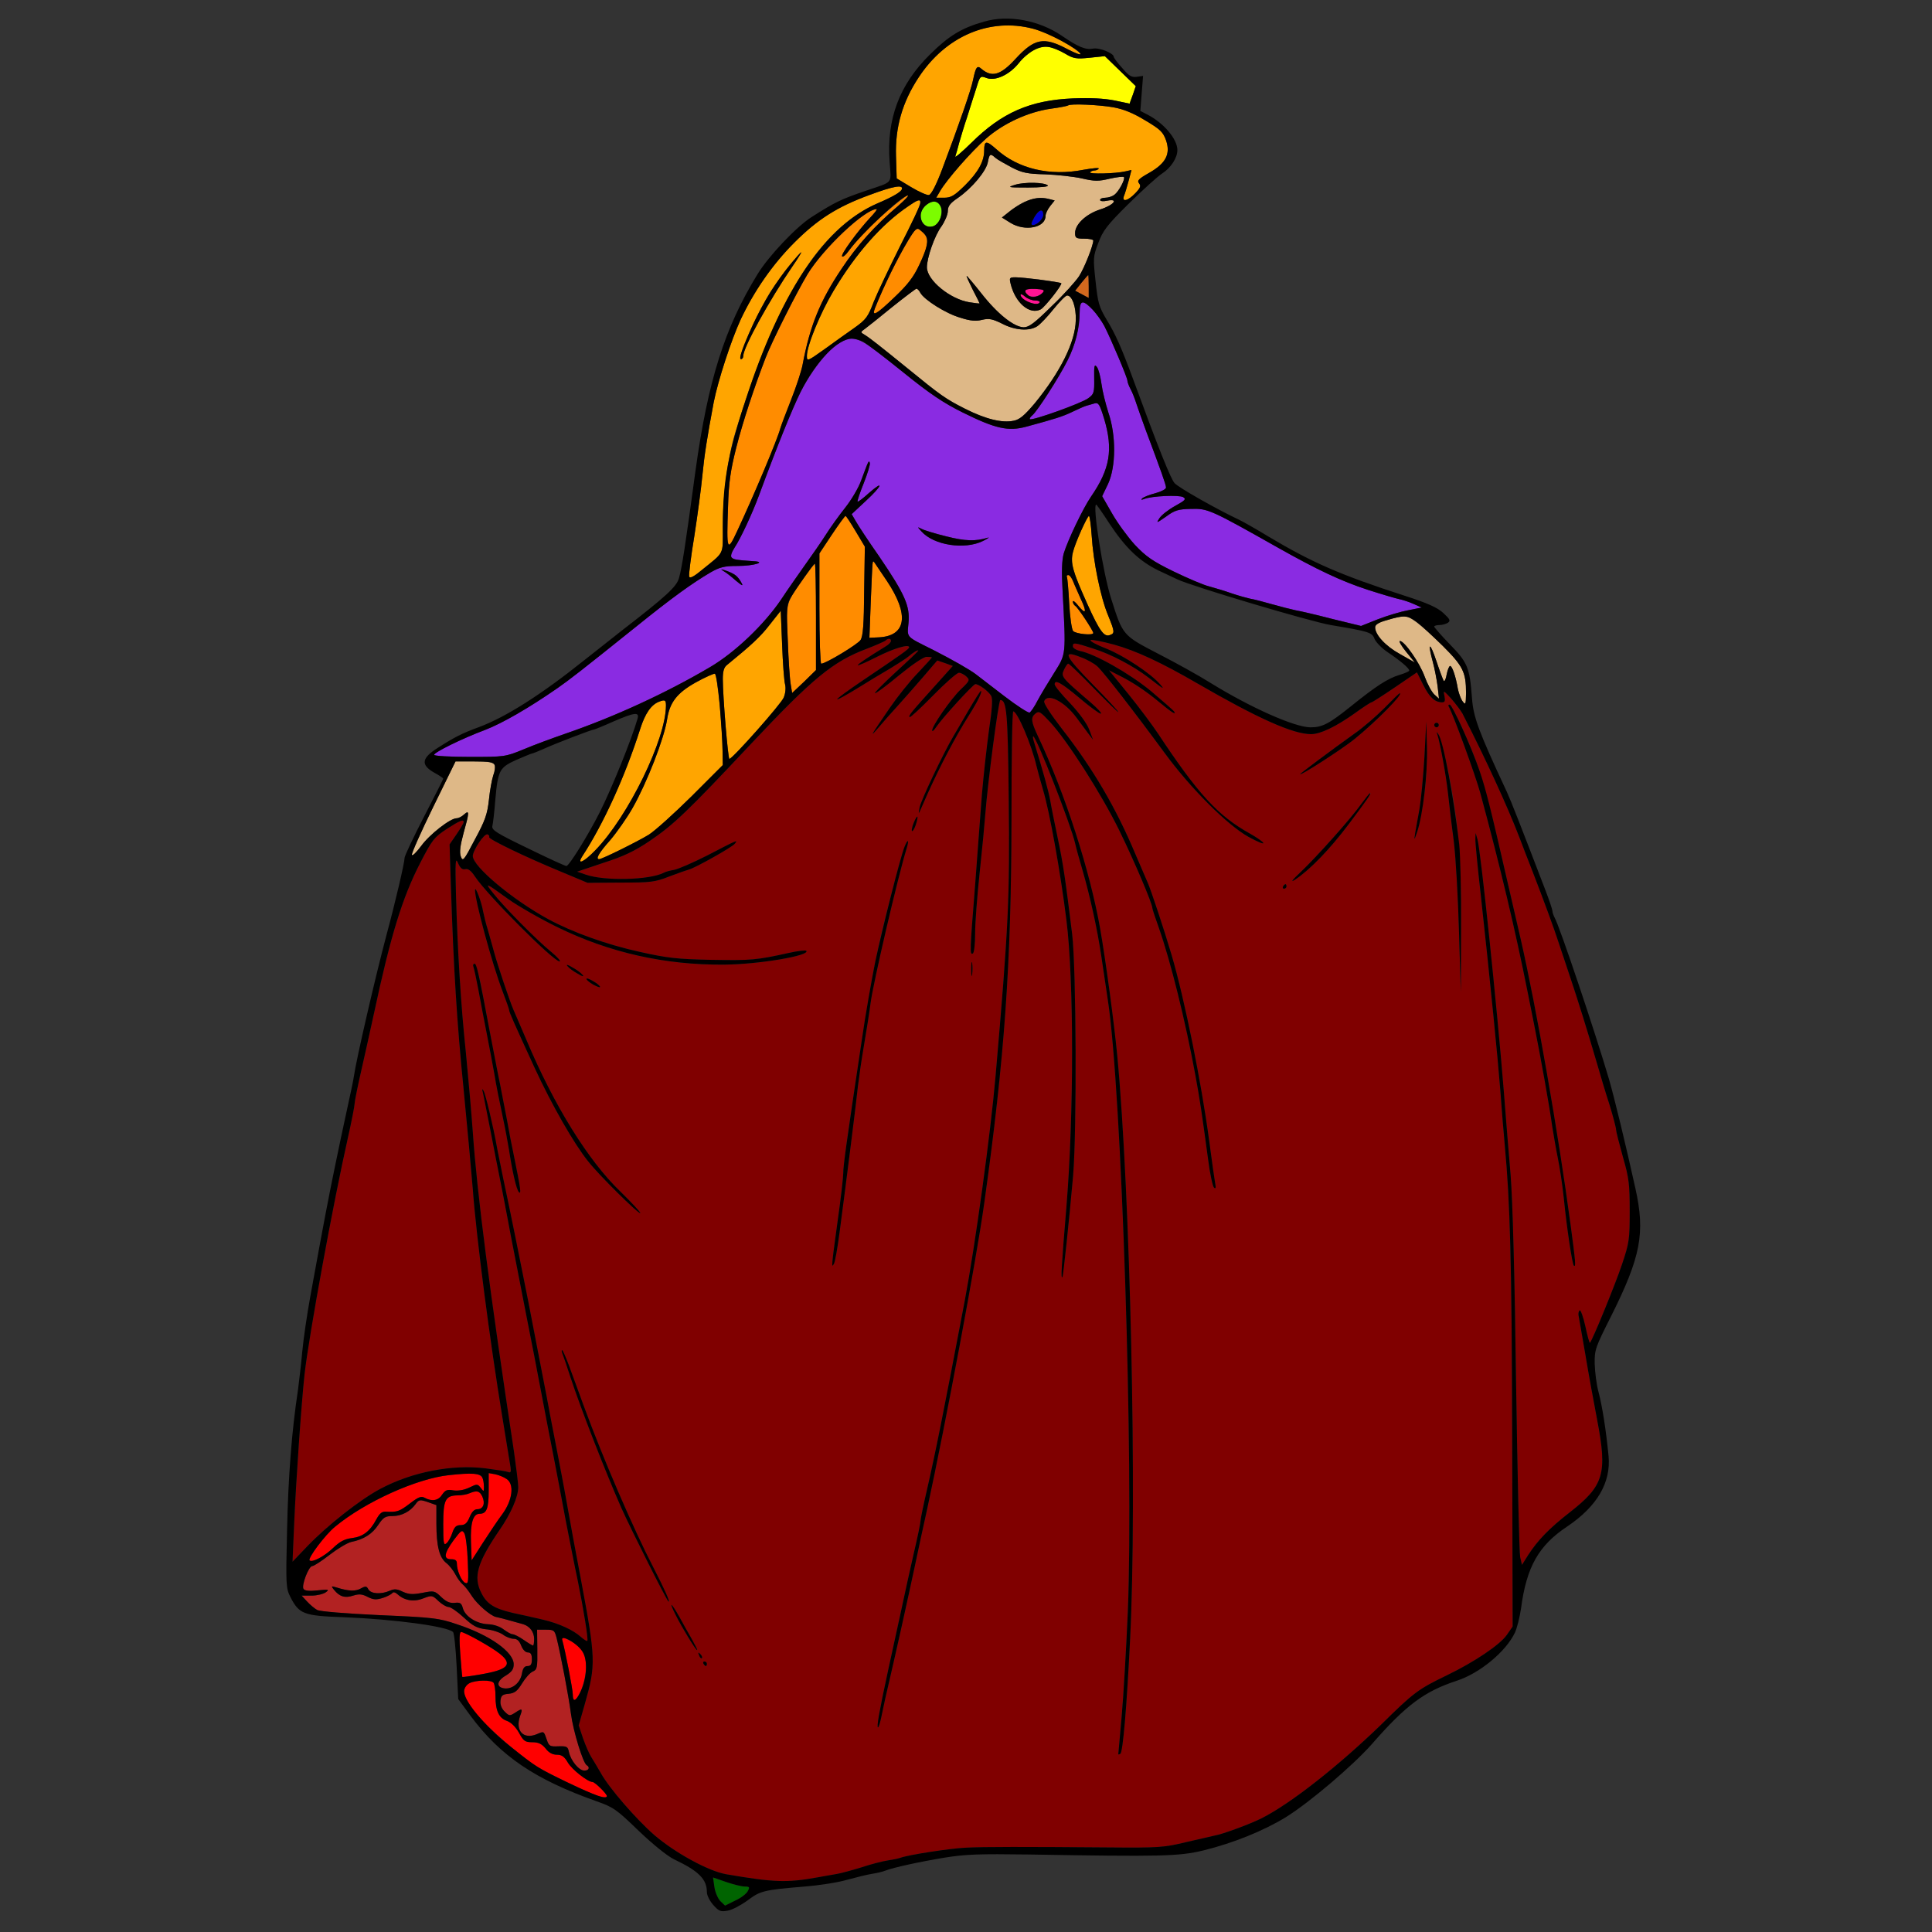 <?xml version="1.0" encoding="utf-8"?>
<!-- Generator: Adobe Illustrator 21.0.0, SVG Export Plug-In . SVG Version: 6.00 Build 0)  -->
<svg version="1.1" baseProfile="tiny"
	 id="svg88" inkscape:version="0.92.2 5c3e80d, 2017-08-06" sodipodi:docname="84.svg" xmlns:cc="http://creativecommons.org/ns#" xmlns:dc="http://purl.org/dc/elements/1.1/" xmlns:inkscape="http://www.inkscape.org/namespaces/inkscape" xmlns:rdf="http://www.w3.org/1999/02/22-rdf-syntax-ns#" xmlns:sodipodi="http://sodipodi.sourceforge.net/DTD/sodipodi-0.dtd" xmlns:svg="http://www.w3.org/2000/svg"
	 xmlns="http://www.w3.org/2000/svg" xmlns:xlink="http://www.w3.org/1999/xlink" x="0px" y="0px" viewBox="0 0 850 850"
	 xml:space="preserve">
<rect x="0" y="0" width="850" height="850" fill="#333333" stroke="none"/>
<sodipodi:namedview  bordercolor="#666666" borderopacity="1" gridtolerance="10" guidetolerance="10" id="namedview90" inkscape:current-layer="svg88" inkscape:cx="825.83876" inkscape:cy="567.56129" inkscape:pageopacity="0" inkscape:pageshadow="2" inkscape:window-height="978" inkscape:window-maximized="1" inkscape:window-width="1920" inkscape:window-x="0" inkscape:window-y="1" inkscape:zoom="0.58897835" objecttolerance="10" pagecolor="#ffffff" showgrid="false">
	</sodipodi:namedview>
<g id="g86" transform="translate(0,0) scale(1,1)">
	<path id="path4" fill="none" d="M0,0h425h425v425v425H425H0V425V0z M409.2,23.9c-13.5,13.3-19.2,28.4-17.8,47.3
		c0.7,10,1.9,8.5-10.4,12.7c-8.5,2.9-11.8,4.3-15.8,6.7c-22.5,12.9-36.7,31.9-47.7,63.4c-5.1,14.8-8.1,28.6-11.5,53
		c-4.4,32.6-6,43-7.3,47.4c-1.1,3.8-5.7,8-25.1,23c-2.8,2.2-10.3,8.1-16.6,13.1c-19,15.2-34.5,25-46.3,29.4
		c-7.4,2.7-10.7,4.4-17.9,9c-7.4,4.6-7.8,7.6-1.8,11c2.2,1.2,4,2.4,4,2.7c0,0.2-3.8,7.8-8.5,16.8c-4.7,9.1-8.5,17.2-8.5,18
		c0,2.1-4.1,19.7-8,34.1c-5,18.8-13.3,54.9-14.3,62c-0.2,1.6-1.6,8.2-3,14.5s-3.9,18.2-5.6,26.5c-2.9,14.2-4.6,23-10.6,56
		c-1.4,7.7-3,18.5-3.5,24s-1.4,13.1-1.9,17c-2.7,17.7-4.3,38-4.8,61.5c-0.6,24.6-0.5,25.7,1.5,29.7c3.8,7.4,5.8,8.2,23.3,8.8
		c22.5,0.9,45.5,4,48.2,6.5c0.5,0.4,1.2,7.2,1.6,15.1l0.7,14.4l5.5,7.5c13.1,17.6,28.3,27.9,55.4,37.5c7.4,2.6,8.8,3.6,18.5,13
		c6.3,6,12.5,11,15.5,12.5c11,5.2,14.5,8.8,14.5,14.5c0,1.4,1.3,3.9,2.8,5.6c2.5,2.8,3.3,3.1,6.4,2.5c1.9-0.3,5.8-2.4,8.7-4.5
		c5.6-4.2,7-4.6,25.1-6.1c6.3-0.5,14.8-1.8,18.8-3c4-1.1,8.9-2.3,10.9-2.6s4.6-0.9,5.8-1.4c3.7-1.4,14.6-3.8,26-5.7
		c9.3-1.5,15.1-1.7,37-1.4c59,1,66.1,0.8,77-1.8c13-3.2,26.4-8.6,36.2-14.6c10.6-6.6,29.6-22.8,37.9-32.2
		c15-17.2,23.2-23.2,37.2-27.8c10.2-3.3,21.7-12.8,25.7-21.2c0.9-1.9,2.1-6.7,2.7-10.7c2.4-18.3,7.8-27.7,20.3-36
		c13.1-8.8,19.3-19.3,18.2-31c-1.1-11.4-2.8-22.1-4.4-28.1c-0.9-3.3-1.6-8.9-1.7-12.5c-0.1-6.2,0.3-7.2,7.2-20.9
		c13.1-26.2,15.1-36.6,10.7-56.3c-4.1-18.6-9.4-40.5-11.7-48.3c-6-20.4-21.7-67.2-23.8-70.7c-0.5-1-1-2.3-1-3c0-0.6-1.4-4.8-3.1-9.2
		c-11.3-29.5-15-38.9-16.9-43.1c-12.6-27-14.8-33-15.4-41.5c-1-13.3-1.9-15.5-9.7-23.5c-3.8-3.9-6.9-7.5-6.9-7.8
		c0-0.4,1-0.7,2.3-0.7c1.2,0,2.9-0.5,3.7-1c1.3-0.9,0.9-1.6-2-4.3c-2.6-2.4-6.8-4.3-17-7.6c-28.2-9.1-40.7-14.6-59.7-25.9
		c-5.4-3.3-11.4-6.7-13.3-7.6c-9.4-4.4-26.2-13.9-28.2-16c-1.6-1.6-7-15-18.4-46.1c-5.1-13.8-7.7-19.6-11.5-25.8
		c-3.4-5.7-3.9-7.5-4.9-17c-1.1-10.1-1.1-10.8,1.2-16.8c2-5.4,3.8-7.8,13.3-17.2c6.1-6,12.7-12,14.7-13.3c3.9-2.5,6.8-6.9,6.8-10.4
		c0-4.8-6-11.9-13.2-15.6l-3.1-1.6l0.6-7.7l0.6-7.7l-2.8,0.4c-2.3,0.3-3.4-0.4-6.4-3.9c-2.1-2.3-3.7-4.5-3.7-4.9
		c0-1.6-6.4-4.2-9.2-3.6c-3.2,0.6-6.4-0.7-13.7-5.7c-2.4-1.6-7.4-4-11-5.3C440.2,4.7,423.7,9.5,409.2,23.9z"/>
	<path id="path6" fill="#FFA500" d="M467.7,18.3c9.1,5.3,10.5,7.8,1.7,3.2c-10.2-5.4-14.3-4.6-22.6,4.4c-6.6,7.2-10.4,8.3-15,4.4
		c-1.9-1.7-2.5-0.9-3.7,4.9c-0.9,4.4-6.1,19.4-13.6,39.3c-2.6,6.9-4.8,11.1-5.8,11.3c-0.8,0.2-4.4-1.4-7.9-3.5l-6.3-3.8l-0.3-9.8
		c-0.4-12.7,2.8-23.8,10-34.7c6.9-10.5,16.5-17.9,27.2-21.1C443.5,9.4,455.3,11.1,467.7,18.3z"/>
	<path id="path8" fill="#FFFF00" d="M468.6,23.6c3.7,2.2,4.9,2.4,10.8,1.8l6.7-0.7l6.8,6.6l6.8,6.6l-1.3,3.8
		c-0.8,2.1-1.4,3.8-1.4,3.9c0,0-3-0.6-6.7-1.4c-4.6-0.9-10.5-1.2-18.3-0.9c-18.7,0.8-31.2,6.2-44.6,19.5c-4.3,4.2-7.5,6.9-7.1,6
		c0.3-0.9,1.1-3.6,1.7-6c0.7-2.4,2.2-7.5,3.5-11.3c1.2-3.9,3-9.5,4-12.6c1.7-5.6,1.8-5.6,4.5-4.6c3.9,1.5,10.1-1.4,14.2-6.5
		c1.6-2.1,4.7-4.7,6.7-5.8C459.1,19.7,462.6,20.1,468.6,23.6z"/>
	<path id="path10" fill="#FFA500" d="M489.8,47.2c4.5,0.8,8.9,2.6,14.1,5.8c6.6,3.9,7.8,5.1,9.1,8.7c2.1,6.1-0.1,10.2-7.5,14.4
		c-4.6,2.6-5.3,3.4-4.4,4.5c1,1.2,0.6,2.1-1.6,4.4c-3.2,3.4-6.1,4.1-5,1.2c0.4-0.9,1.3-3.9,2-6.5l1.3-4.9l-2.7,0.6
		c-4.3,1-16.1,1.3-15.5,0.4c0.3-0.4,1.1-0.8,1.9-0.8s1.6-0.4,1.9-0.8c0.3-0.5-2.7-0.2-6.7,0.5c-14.8,2.9-28.8-0.4-38.4-9.1
		c-4.4-3.9-5.3-3.8-5.3,0.6c0,4.8-2.6,9.5-8.4,15.3c-4.7,4.6-6.2,5.5-9.2,5.5h-3.5l1.8-3.1c2.9-4.9,13.4-17,20.2-23
		c7.5-6.6,18.5-11.7,28.6-13.1c3.8-0.5,7.2-1.2,7.4-1.4C470.8,45.5,483.6,46.1,489.8,47.2z"/>
	<path id="path12" fill="#DEB887" d="M437.9,69.4c0.9,0.8,4.1,2.6,7.1,4.2c4.6,2.4,6.8,2.9,15,3.1c5.2,0.2,12.4,1,16,1.8
		c5.6,1.3,7.3,1.3,12.3,0.1c3.1-0.7,5.9-1,6.2-0.7c0.6,1-2.3,6.4-4.2,7.8c-0.9,0.7-2.7,1.3-4,1.3s-2.3,0.4-2.3,1
		c0,0.5,1.3,0.7,3.1,0.3c5.4-1.1,2.9,2-3.2,3.9c-6.1,2-10.9,6.5-10.9,10.3c0,2.2,0.4,2.5,4,2.5c2.2,0,4,0.4,4,0.8
		c0,2.2-4,12.3-6.3,15.8c-1.4,2.1-6.7,8.1-12,13.1c-7.5,7.4-10,9.3-12.3,9.3c-4.3-0.1-11.6-5.9-18.7-15c-3.4-4.3-6.3-7.7-6.4-7.6
		c-0.2,0.1,1.1,2.9,2.7,6.1c1.7,3.2,3,5.9,3,6s-2-0.1-4.4-0.5c-8.5-1.3-18.8-9.7-18.8-15.4c0-4.2,3.4-14,6.4-18
		c1.5-2.2,2.8-5.2,2.8-6.7c0-2.2,1-3.5,4.4-5.8c6.2-4.3,12.4-11.7,13.2-15.7C435.3,67.6,435.7,67.4,437.9,69.4z M446.6,81.3
		c-3.6,1.1-3.3,1.2,5.7,1.2c5.6,0,9.2-0.4,8.7-0.9C459.6,80.2,450.8,80,446.6,81.3z M443.7,93.4l-2.9,2.3l3.7,2.3
		c6.4,4,15.5,2.2,15.5-3c0-1,0.9-2.9,2-4.3l2-2.5l-2.3-0.6C456.2,86.1,450.1,88.1,443.7,93.4z M446.8,122c-2.6,0-2.8,0.2-2.2,2.7
		c2,8.5,8.4,14,13.3,11.4c1.9-1.1,9.6-10.9,9-11.5c-0.2-0.2-4.2-0.9-8.8-1.5S448.4,122,446.8,122z"/>
	<path id="path14" fill="#0000CD" d="M459,94.5c0,1.8-2.7,4.5-4.5,4.5c-1.1,0-0.9-0.8,0.6-3.5C457.1,92.1,459,91.6,459,94.5z"/>
	<path id="path16" fill="#FF1493" d="M455.5,127.1c3.5,0.2,4.2,0.5,3.4,1.5c-2.4,2.9-7.9,2.4-7.9-0.8C451,127.3,453,127,455.5,127.1
		z"/>
	<path id="path18" fill="#FF1493" d="M451,130.5c1,0.9,3.1,1.7,4.4,1.7c1.4,0,2.3,0.4,2,0.9c-1.1,1.9-8.4-1.1-8.4-3.4
		C449,129.2,449.9,129.5,451,130.5z"/>
	<path id="path20" fill="#FFA500" d="M396.8,83.2c-0.4,1.3-4,3.4-10.8,6.3c-25.5,11.1-44.8,42.3-62.5,100.8
		c-3.4,11.2-5.5,27.1-5.5,41.5c0,12.7,1,10.7-9.5,19.2c-3.5,2.9-5.1,3.6-5.3,2.6c-0.2-0.8,0.8-8.9,2.3-17.9c1.4-9.1,3-21,3.5-26.4
		c0.9-9.2,2.1-16.8,5-32.3c1.9-9.6,7.7-27.4,11.9-36.5c5.9-12.5,14-24.2,23.6-33.8c10.2-10.2,18.8-15.7,33-20.9
		C393,81.9,397.4,81.1,396.8,83.2z M352.5,111c-0.8,0-9.4,11-13.3,17c-6.4,10.2-15.2,30-13.2,30c0.6,0,1-0.6,1-1.4
		c0-3.7,11.5-24.6,21.7-39.5C351,113.8,352.7,111,352.5,111z"/>
	<path id="path22" fill="#FF8C00" d="M399.4,86c0.6,0-1.4,2.1-4.4,4.7c-10,8.5-17.8,17.1-24.7,27.5c-9.6,14.3-14,25.3-17.2,42.3
		c-0.5,2.7-2.8,9.7-5.1,15.5c-2.3,5.8-4.4,11.4-4.7,12.5c-1.2,4.7-11.7,29.6-18.9,45c-4.5,9.7-4.8,9-4.1-10.5
		c0.3-10.8,1.1-16,3.6-26c2.9-11.4,7.9-26.5,12.9-39.5c2.8-7.3,13.7-28.9,18.5-36.9c6.9-11.3,25.2-28.6,30.4-28.6
		c0.4,0-0.9,1.7-2.8,3.7c-5.6,6-13.2,16.4-12.4,17.1c0.4,0.4,1.6-0.6,2.8-2.3c4.1-5.6,8.2-9.8,16.6-17.2
		C394.5,89.3,398.7,86,399.4,86z"/>
	<path id="path24" fill="#FFA500" d="M396.1,108.1c-4.8,9.6-10.1,20.7-11.7,24.7c-2.5,6.6-3.4,7.8-8.3,11.3
		c-3.1,2.2-9.1,6.4-13.3,9.5c-7.6,5.4-7.8,5.5-7.8,3c0-4.5,5.8-18.7,11.7-28.6c9.7-16.3,21.1-29.3,32.8-37.2
		C407.2,85.5,407,86.7,396.1,108.1z"/>
	<path id="path26" fill="#7CFC00" d="M413.8,95.7c-1.7,6.2-8.8,5.1-8.8-1.3c0-1.2,1.2-3.2,2.6-4.3C411.9,86.7,415.4,89.9,413.8,95.7
		z"/>
	<path id="path28" fill="#FF8C00" d="M404.8,101.2c4.2,3.3,4.2,5.8-0.3,15.2c-2.6,5.6-5.2,8.9-11,14.4c-7.8,7.5-10.1,8.8-8.6,4.9
		c4-10,9.8-21.8,14.7-30C402.7,100.6,403.4,100,404.8,101.2z"/>
	<path id="path30" fill="#D2691E" d="M478.8,121c0.1,0,0.2,2.3,0.2,5v5.1l-3-1.6l-3-1.6l2.7-3.4C477.3,122.6,478.6,121,478.8,121z"
		/>
	<path id="path32" fill="#DEB887" d="M403.2,127c0.4,0,1.2,0.8,1.7,1.8c1.7,3.1,11.3,9.2,17.7,11c4.3,1.4,6.9,1.6,9.5,0.9
		c3.1-0.7,4.5-0.4,8.8,1.7c5.7,3,12,3.4,15.5,1.1c1.3-0.9,4.5-4.2,7.1-7.5c2.7-3.3,5.3-6,6-6c2.2,0,4,5.1,3.8,10.9
		c-0.2,9.6-6.8,22.8-18.1,36.6c-4.5,5.3-6.6,7.1-9.2,7.6c-5.1,1.1-12.4-0.7-21.5-5.3c-8.5-4.3-10.6-5.8-25.3-17.8
		c-12.2-9.9-16.5-13.3-18.8-14.7c-1.9-1.1-1.9-1.2,0.1-2.6c1.1-0.8,6.5-5.1,12-9.6C398,130.7,402.8,127.1,403.2,127z"/>
	<path id="path34" fill="#8A2BE2" d="M476.3,133c1.9,0,7.2,5.8,9.6,10.5c3.1,6.1,10.1,22.7,10.1,23.9c0,0.6,0.6,2.3,1.4,3.8
		c0.8,1.4,1.9,4.3,2.6,6.5c0.7,2.1,2.5,7.2,4,11.3c6.9,18.4,9,24.3,9,25.5c0,0.7-2.1,1.8-4.7,2.5c-2.7,0.7-5.2,1.7-5.8,2.3
		c-0.7,0.7-0.3,0.7,1,0.2c3.4-1.3,15.1-1.8,17-0.8c1.5,0.9,1,1.4-3.5,3.9c-2.9,1.6-6,4-6.9,5.4c-1.5,2.3-1.3,2.2,2.9-0.7
		c3.8-2.8,5.4-3.3,11-3.4c7.4-0.2,8.4,0.2,38.5,17.2c16.9,9.5,27.6,14.6,39.3,18.4c6.2,2,12.4,3.8,13.8,4.1c1.5,0.3,4.3,1.2,6.3,2.1
		l3.6,1.6l-6,1.2c-3.3,0.6-9.3,2.4-13.4,4l-7.3,2.9l-12.7-3.1c-6.9-1.8-14.2-3.5-16.1-3.8c-1.9-0.4-6.6-1.6-10.5-2.7
		c-3.8-1.1-8.1-2.2-9.5-2.4c-1.4-0.3-5-1.3-8-2.3c-3-1.1-7.5-2.4-10-3.1c-2.5-0.6-9.5-3.6-15.7-6.6c-9.2-4.5-12.1-6.5-17-11.7
		c-3.2-3.5-7.7-9.7-10.1-13.9l-4.3-7.5l2.6-5.4c3.5-7.6,3.6-21.4,0.1-31.5c-1.2-3.8-2.6-9.4-3-12.5s-1.3-6.5-2-7.4
		c-1.1-1.5-1.3-0.7-1.2,5c0.1,6.2-0.1,6.9-2.6,8.7c-2.7,2.1-24.9,10.1-25.7,9.2c-0.2-0.2,0.2-1,1.1-1.7c2.1-1.7,11.9-16.9,15.5-24.2
		c3.4-6.7,5.3-14.3,5.3-21C475,134.5,475.4,133,476.3,133z"/>
	<path id="path36" fill="#8A2BE2" d="M397.5,163.9c11.5,9.3,17.6,13.4,26.1,17.6c14.3,7.1,20,8.4,28,6.2c12.6-3.4,16.1-4.5,20.4-6.6
		c2.5-1.2,5.2-2.4,6-2.6c0.8-0.2,2.4-0.7,3.5-1c1.8-0.5,2.3,0.3,4.3,6.8c4,13.5,2.6,22-5.8,34.2c-3.5,5.1-10.2,19.1-12,25
		c-0.8,2.8-1,7.9-0.5,16.5c1.5,28.6,1.6,27.5-3.7,36c-2.6,4.1-5.9,9.6-7.3,12.2c-1.3,2.6-2.9,4.9-3.5,5.3c-0.5,0.3-5.5-2.9-11.1-7.2
		s-11.2-8.6-12.5-9.6c-2.7-2.1-10.5-6.5-18.9-10.8c-12.2-6.1-11.4-5.2-10.8-11.8c0.7-7.5-1.5-12.5-12.9-29.3
		c-4.7-6.7-9.3-13.7-10.3-15.5l-1.8-3.1l6.1-5.7c7.2-6.6,8.5-9.7,1.5-3.6c-2.5,2.3-4.8,4-5,3.8c-0.2-0.3,1-3.9,2.7-8.1
		c1.7-4.3,2.9-8.3,2.7-8.9c-0.5-1.3-0.4-1.5-3.8,7.6c-1.1,3.2-4.3,8.6-7,12s-6.6,8.8-8.6,12c-2.1,3.3-6.3,9.3-9.3,13.5
		c-3,4.3-7.7,10.9-10.3,14.9c-7.5,11.1-20.4,23.4-31.3,29.8c-19.5,11.5-42.2,21.9-63.4,29.2c-5.8,2-14.2,5.1-18.7,7
		c-8,3.3-8.4,3.3-23.7,3.3c-8.6,0-15.6-0.4-15.6-0.9c0-1.1,12.1-7.1,22.5-11c7.5-2.9,19-9.5,31.7-18.3c5.7-4,10.1-7.4,34.3-26.8
		c16.5-13.3,24.9-19.3,33-24.1c4.2-2.4,6.1-2.9,12-2.9c7.2,0,13-1.8,7-2.1c-7.5-0.5-8.7-0.7-9.6-1.6c-0.6-0.6-0.1-2.2,1.3-4.4
		c2.6-3.9,7.7-14.8,10.7-22.9c8-21.7,14.6-38,18.3-45.5c4.5-8.9,11.8-18.4,16.3-21.1C375.9,146.9,377.1,147.4,397.5,163.9z
		 M405.5,232.7c-2-1-2-1-0.1,1.1c5.4,6.1,19,8.2,27.1,4.2c2.2-1.1,3.1-1.8,2-1.4c-5.3,1.6-9.8,1.5-18.1-0.6
		C411.5,234.8,406.6,233.3,405.5,232.7z M319.5,251.1c-2.5-0.9-2.7-0.8-1.1,0.2c1.1,0.6,3.5,2.5,5.4,4.2c2.8,2.3,3.3,2.5,2.4,0.9
		c-0.6-1.1-1.7-2.6-2.4-3.2C323,252.6,321.1,251.7,319.5,251.1z"/>
	<path id="path38" fill="none" d="M482.3,222c0.2,0,2.8,3.7,5.7,8.2c7.2,10.9,13.2,16.6,21.5,20.7c3.9,1.8,7.7,3.6,8.5,4
		c6.5,3.1,58.6,18.6,67.5,20.1c16.6,2.8,18.2,3.2,19.2,6c0.6,1.5,3.2,4.2,5.9,6c5.5,3.7,9.4,7,9.4,8c0,0.4-1.9,1.2-4.2,1.9
		c-5.2,1.6-10.1,4.7-21.4,13.8c-9.7,7.8-12.7,9.3-17.8,9.3c-6.9,0-26.3-8.6-44.1-19.6c-4.9-3.1-15.2-8.8-22.8-12.7
		c-15.8-8.2-15.7-8.1-20.8-24.2c-2.7-8.4-6.9-31.9-6.9-38.6C482,223.3,482.2,222,482.3,222z"/>
	<path id="path40" fill="#FF8C00" d="M372,227c0.3,0,2.3,3.1,4.5,6.8l4,6.7l-0.3,19.4c-0.1,14.9-0.5,20-1.6,21.7
		c-1.3,1.9-15.3,10.4-17.3,10.4c-0.4,0-0.8-10.9-0.8-24.3v-24.2l5.5-8.3C369,230.7,371.7,227,372,227z"/>
	<path id="path42" fill="#FFA500" d="M479.1,227c0.3,0,0.9,3.9,1.2,8.7c0.7,11.4,3.9,27.1,7.2,35c3,7.4,3,7.9,0.8,8.7
		c-2.5,1-4.5-1.7-9.8-13.4c-8.5-19-8.6-19.7-2.8-32.7C477.3,229.9,478.8,227,479.1,227z"/>
	<path id="path44" fill="#FF8C00" d="M384.8,247.6c0.4,0.6,2.8,4.2,5.4,8c9.9,14.8,8.6,24.1-3.4,24.8l-4.3,0.2l0.6-16
		c0.4-8.9,0.7-16.6,0.8-17.1C384,246.9,384.3,246.9,384.8,247.6z"/>
	<path id="path46" fill="#FF8C00" d="M358.5,248c0.3,0,0.5,10.5,0.5,23.4v23.4l-5.2,5.1l-5.3,5l-0.6-3.7c-0.4-2-1-10.7-1.3-19.2
		c-0.8-17.3-1.1-16.2,7.2-27.9C356.1,250.7,358.3,248,358.5,248z"/>
	<path id="path48" fill="#FF8C00" d="M470,253c0.6,0,1.5,1.2,2.1,2.7c0.6,1.6,2.2,5,3.4,7.8c2.8,5.9,2.3,7.2-1.1,3
		c-1.3-1.7-2.4-2.5-2.4-1.8c0,0.6,0.5,1.5,1.1,1.9c1.1,0.6,7.9,10.9,7.9,11.9c0,1.2-7.8,0.4-8.9-0.9c-0.6-0.8-1.4-6.3-1.7-12.2
		c-0.3-5.9-0.8-11.2-1-11.6C469.1,253.4,469.4,253,470,253z"/>
	<path id="path50" fill="#FFA500" d="M343.5,268.7l0.6,14.9c0.3,8.2,0.9,16.1,1.3,17.5c0.4,1.5,0.2,3.9-0.6,5.8
		c-1.1,2.8-22.4,26.8-23.9,27c-0.6,0.1-2.9-27.4-2.9-35.2c0-3.3,0.5-5.1,1.8-6.1c10.9-8.9,14.7-12.4,18.8-17.7L343.5,268.7z"/>
	<path id="path52" fill="#DEB887" d="M617.6,271.1c2.7-0.1,7.2,3.3,17.2,13.1c8.9,8.9,10.2,11.5,10.2,20.8c-0.1,5-0.2,5.3-1.5,3.6
		c-0.8-1.1-1.7-3.6-2.1-5.5c-0.9-5.4-2.5-10.1-3.4-10.1c-0.4,0-1.1,1.6-1.5,3.6c-0.3,2-0.9,3.3-1.3,3c-0.3-0.4-1.8-4.4-3.3-8.9
		c-2.9-8.6-3.9-8.2-1.5,0.6c0.8,2.9,1.7,7.7,2.1,10.7l0.6,5.4l-2-1.8c-1.2-1.1-3.1-4.6-4.3-7.9c-2.2-6.1-8.9-15.7-10.9-15.7
		c-0.6,0,0.6,2.1,2.7,4.7l3.9,4.8l-6.5-3.7c-6.4-3.5-11-8.5-11-11.8c0-1.2,1.6-2.2,5.3-3.2C613.1,271.9,616.4,271.2,617.6,271.1z"/>
	<path id="path54" fill="#800000" d="M392,282c0,0.5-1,1.6-2.2,2.3c-14.8,9.1-16.4,10.9-4.2,4.8c7.5-3.8,14.4-5.9,14.4-4.3
		c-0.1,0.8-3.1,2.9-20.3,14.5c-6.5,4.4-11.6,8.1-11.4,8.4c0.3,0.2,4.2-2,8.8-4.8c4.6-2.9,11.1-6.8,14.4-8.7c3.3-2,6.9-4.3,8-5.2
		c2.3-2,4.5-3.3,4.5-2.7c0,0.2-4.5,4.5-10,9.5c-5.5,5.1-9.6,9.2-9,9.2s5.4-3.6,10.7-8c5.9-4.8,10.6-8,12-8c1.3,0,2.3,0.1,2.3,0.3
		c0,0.1-2.8,3.2-6.2,6.8c-3.5,3.6-9,10.5-12.3,15.3c-8.7,12.7-9.2,13.6-4.9,8.6c2.1-2.5,5.9-6.8,8.4-9.5c2.5-2.8,7.5-8.4,11-12.5
		s6.4-7.5,6.4-7.4c0.1,0,1.6,0.6,3.5,1.2l3.3,1.2l-7.8,8.7c-10.9,12.1-11.8,13.2-11.2,13.8c0.3,0.3,4.9-4,10.3-9.5s10.5-10,11.4-10
		c0.8,0,2.2,0.7,3.2,1.6c1.7,1.6,1.6,1.9-2.5,5.8c-4.4,4.3-12.6,16.1-12.5,18c0,0.6,0.8,0,1.7-1.4c2.9-4.3,16.4-19,17.3-19
		c1.6,0,5.9,3.2,7,5.2c0.7,1.3,0.4,5.7-1,15.1c-1,7.3-2.4,19.9-3.1,28.2c-0.6,8.2-2,26.2-3,40c-2.3,28.8-2.4,30.8-1,30
		c0.6-0.3,1-4.3,1-8.8s0.9-16.5,2-26.7s2.2-21.9,2.5-26c1-13.2,5.8-50,6.6-50c2.8,0,3.3,5.5,3.7,43.5c0.5,43.6-0.1,56.2-5.8,122
		c-2.2,25.4-8.9,74-13.5,98.5c-9.6,50.5-12.9,67-16.6,83.1c-1.6,6.9-2.9,13.2-2.9,14s-1.3,7.2-3,14.4c-1.6,7.1-4.1,18.2-5.4,24.5
		c-1.4,6.3-4.1,18.7-6,27.5c-3.9,18.1-5,24.5-4.3,24.5c0.3,0,1.1-2.6,1.7-5.8c0.6-3.1,2.2-10.2,3.5-15.7c2.8-12,7.6-33.6,11.1-50
		c1.4-6.6,3.8-17.9,5.4-25c8.1-37.5,21.5-108.8,25-134c9-64.1,11.9-105.5,12-168.8c0-26.2,0.3-47.7,0.8-47.7c1.8,0,8.1,14.8,10.2,24
		c0.5,1.9,1.7,6.5,2.8,10.2c3,9.8,7.8,36.7,10.4,57.8c3.3,26.3,3.3,85.5,0,125.7c-2.3,27.8-2.5,31.9-1.8,31.2
		c0.4-0.4,2.9-24.3,4.7-44.4c1.7-20.2,1.4-91.3-0.4-106.5c-3.1-25-3.9-30.7-6.4-42.5c-1.4-6.6-2.9-14.1-3.3-16.6
		c-0.7-3.8-3.1-12.6-7-25.2c-0.5-1.5-0.7-2.7-0.4-2.7c1.3,0,16.5,38.7,18.4,47c0.4,1.9,1.9,7.3,3.3,12c3.3,11.5,6.4,25.4,8.2,37.5
		c0.8,5.5,2.1,14.3,2.9,19.5c6.1,39.5,11.4,203.7,8.8,269c-0.7,16.2-1.9,36.9-2.7,46c-0.8,9.1-1.5,16.6-1.5,16.8s0.4,0.1,0.9-0.2
		c1.1-0.7,2.8-20,4.3-50.6c3.1-61.9,0.1-196-5.7-257c-1.4-14.3-5-41.2-7.5-55.5c-4.5-25.5-15.4-59.4-27.4-84.7c-3-6.4-3.2-8.1-1-9.9
		c1.5-1.2,2.2-0.7,6.3,3.7c7.8,8.4,22.9,32.1,30.6,47.9c6.7,13.7,14.5,32.1,14.5,34.1c0,0.4,1.3,4.4,2.9,8.8
		c5.1,14.5,11.6,40.6,16,64.6c2.1,11.5,2.7,15.6,5.6,37c0.8,6.3,2,11.9,2.6,12.5c0.8,0.7,0.9,0.1,0.5-2c-0.3-1.7-1.5-10-2.6-18.5
		c-3.4-25.5-10.8-62.4-16.6-82c-3.2-10.9-9.2-28.9-10.4-31.5c-0.5-1.1-3-7-5.6-13c-8.3-19.8-18.5-37.3-32.1-54.7
		c-5-6.5-8.3-11.5-7.9-12.3c1.4-3.7,8.9,0.1,14.1,7.1c1.6,2.2,4,5.4,5.2,7l2.2,2.9l-1.7-4.5c-1-2.7-4.4-7.3-8.4-11.6
		c-3.8-3.9-6.8-7.6-6.8-8.3c0-2.3,2.8-0.8,10.8,5.9c4.6,3.9,8.8,7,9.5,7s-1.3-2.2-4.3-4.8c-13.1-11.2-13.3-11.5-11.9-14.5
		c0.7-1.5,1.5-2.7,1.9-2.7s5.5,4.9,11.3,10.9c5.9,6,10.7,10.7,10.7,10.4c0-0.4-4.9-5.7-11-11.9c-12.6-12.9-13.8-15.5-5.9-12.4
		c2.9,1,6.3,2.9,7.7,4.2c2.8,2.6,16.3,20,29.6,38.1c11.5,15.7,27.8,31.9,36.9,36.9c3.8,2.1,6.7,3.3,6.5,2.7s-2.8-2.4-5.8-4.1
		c-14.1-7.8-22.9-17.4-40.7-44.3c-2.6-3.9-8.4-11.6-13-17.3l-8.4-10.3l4.3,2.2c6.2,3.1,11.6,6.7,17.3,11.4c5.9,4.9,8.1,6.3,7.1,4.6
		c-0.5-0.7-5.1-4.7-10.3-9.1c-9.4-7.7-24.5-16.3-31.2-17.6c-1.7-0.4-3.1-1.3-3.1-2c0-1.8,0.5-1.8,9.1,1c7.9,2.5,17.5,7.6,24.3,12.8
		c6.4,5,7.2,5.4,5.1,3c-3.9-4.7-16-12.7-23.7-15.8c-4.4-1.7-7.5-3.4-7-3.8c0.5-0.3,5.1,0.6,10.3,2c9.7,2.7,20.7,7.8,36.9,17.2
		c26.1,15.1,41.8,22.2,49.8,22.2c4.1,0,11-3.3,19.4-9.3c3.6-2.6,6.8-4.7,7.2-4.7c0.3,0,5-3,10.3-6.6l9.7-6.6l2.8,5.6
		c2.7,5.4,5.1,7.6,8.3,7.6c1.2,0,1.4-0.7,1-2.8c-0.6-2.6-0.5-2.6,3,1.2c1.9,2.2,4.1,5.1,4.9,6.5c10,19.5,19.8,40.8,25.1,54.6
		c1.4,3.8,4,10.4,5.6,14.5c5.3,13.7,9.6,25.4,11.9,32.5c1.3,3.8,3.5,10.6,5,15c3,8.9,7.5,23.3,11.5,37c1.4,4.9,3.9,13.3,5.6,18.5
		c1.6,5.2,2.9,10.2,2.9,11s1.4,6.2,3,12c2.7,9.3,3,12,3,23.8c0,12.5-0.2,14-3.4,23.5c-2.9,8.7-13,33.4-14.1,34.5
		c-0.2,0.2-1.1-3-2-7.2s-2.1-7.4-2.5-7.1c-0.4,0.3-0.7,1.3-0.5,2.3c0.2,0.9,1.5,8.7,3,17.2c1.4,8.5,3.8,21.5,5.2,28.8
		c4.5,23.6,3,28.8-12.1,40.6c-9,7-14.1,12.3-18.3,18.8l-2.7,4.3l-0.8-3.5c-0.4-1.9-1.2-36.6-1.8-77c-0.6-46.8-1.5-79.8-2.4-91
		c-0.8-9.6-2.2-26.3-3-37c-2.9-36.1-10.2-106.3-11.6-110.8l-0.8-2.7l-0.1,2.5c-0.1,1.4,1,12.6,2.4,25c4.2,38.4,7.5,71.9,8.6,86
		c0.5,7.4,1.4,18,1.9,23.5c2.4,25.7,3.1,51,3.3,128.6l0.2,83.5l-2.5,3.6c-2.9,4.3-14.1,11.9-26.5,17.9c-12.6,6.1-14.4,7.4-29,21.8
		c-18.6,18-39.5,34.5-52.3,41c-4.9,2.5-17.3,7.1-20.9,7.7c-1.3,0.3-7,1.6-12.6,2.9c-9.6,2.3-11.7,2.5-34.2,2.3
		c-37.2-0.3-54.3-0.3-62.5,0.1c-6.7,0.3-25.2,3.1-29,4.5c-0.8,0.3-3.2,0.8-5.3,1.1c-2.1,0.3-7.3,1.6-11.5,3c-4.2,1.3-9.3,2.7-11.2,3
		s-5.7,1-8.5,1.5c-13.3,2.4-19,2.2-40-1.4c-7.9-1.4-22.5-9.4-31.7-17.3c-8-7-19.8-20.6-23.4-27.1c-1.5-2.6-3.4-5.8-4.3-7.2
		s-2.5-5.1-3.6-8.2l-1.9-5.7l2.8-9.8c4.8-16.9,4.7-19.6-1.9-54.8c-1.9-9.9-4.6-24.5-6-32.5s-3.5-18.8-4.5-24s-2.3-12-2.9-15
		c-0.5-3-2.4-12.7-4.1-21.5c-1.7-8.8-4.2-21.9-5.6-29c-3.3-16.7-8-40-11-54c-1.2-6.1-2.6-12.6-2.9-14.5c-1.5-8.4-4.9-22.6-5.7-24
		c-0.7-1.2-0.8-1-0.4,0.5c0.3,1.1,1.6,8.1,3.1,15.5c1.4,7.4,3.9,20,5.5,28c1.5,8,3.3,17,3.8,20c1.1,5.7,2.4,12.4,7.2,37
		c1.6,8,4.3,21.9,6,31s4.2,21.9,5.5,28.5s3.7,19.4,5.4,28.5c1.8,9.1,4.1,21,5.3,26.5c2.6,12.8,4.7,25.9,4.2,26.4
		c-0.2,0.3-1.4-0.5-2.7-1.6c-3.4-3.1-9.6-6-16.8-7.7c-3.5-0.8-9.5-2.2-13.4-3c-8.1-1.9-11.3-3.9-13.7-8.7
		c-3.7-7.1-1.8-13.4,7.8-27.5c5.2-7.5,8.4-14.8,8.4-19.2c0-1.5-0.9-8.6-1.9-15.7C215.4,567.8,209.9,525.4,208,498
		c-0.6-8.5-2-24.1-3-34.5c-2.3-21.7-3.7-45.4-4.4-70c-0.4-14.7-0.2-16.5,0.9-13.8c1,2.3,1.9,3,3.2,2.7s2.6,0.7,4.3,3.3
		c5.3,8,34.5,37.3,37.2,37.3c0.7,0-0.9-1.9-3.7-4.2c-6.5-5.3-21-20-25.5-25.8c-3.9-4.9-3.7-4.9,6.8,2.7c4.1,2.9,13.8,8.5,21.6,12.3
		c22.7,11.1,47.1,16.6,73.1,16.4c15.3-0.1,38.3-4,36.2-6.1c-0.4-0.3-3.9,0.1-7.9,1c-13.9,3.1-16.4,3.3-33.8,3
		c-15.1-0.3-19.4-0.8-31.5-3.5c-14.6-3.2-29.6-8.6-40.3-14.4c-15.8-8.6-33.2-23.2-33.2-27.8c0.1-2.6,5.1-10.1,6.5-9.5
		c0.6,0.2,0.9,0.8,0.7,1.2c-0.3,0.9,15.8,8.7,32.3,15.5l11,4.6l14.5-0.1c13.3,0,15.1-0.2,21.5-2.7c3.9-1.5,7.7-2.8,8.5-3
		c2.8-0.7,18.8-9.7,20.2-11.3c1.6-2,1.6-2-12.1,5.1c-6.3,3.2-12.8,6-14.5,6.3s-3.8,0.8-4.6,1.3c-6.3,3.2-26,3.7-34.3,0.8l-3.8-1.3
		l11.6-3.9c8.8-2.8,13.8-5.2,20.3-9.6c10.5-7.1,16.5-12.8,44.2-42.3c27.6-29.4,36.5-36.7,51.4-42.3c3.9-1.5,7.5-3.1,8.1-3.5
		C390.7,280.7,392,280.8,392,282z M426,312.7c-2.8,4.9-5.8,9.9-6.6,11.3c-4.4,7.4-14.3,28.3-14.8,31.2c-0.6,3.1-0.5,3.1,0.5,0.8
		c0.6-1.4,2-4.5,3.1-7c5.4-12,12.1-24.8,18.1-34.3c2.2-3.3,4.3-7.1,4.8-8.4C432.7,302,431.2,304,426,312.7z M615.8,305
		c-0.2,0-3.3,3-6.8,6.6c-3.6,3.6-9.4,8.6-13,11.1c-9.8,7-24,17.6-24,17.9c0,0.9,19-11.4,24-15.5c7.4-6,15.7-14,18.1-17.4
		C615.2,306.2,616,305,615.8,305z M637.8,310c-0.5,0-0.7,0.3-0.5,0.7c1.9,3.1,11.9,30.6,14,38.3c8.8,32.5,15.5,60.8,20.7,87
		c0.5,2.5,1.8,9,2.9,14.5c2.9,14.4,6.9,36.8,8,45c0.6,3.8,1.7,10.2,2.5,14.1c0.8,3.8,2,11.7,2.6,17.5c1.3,13.1,3.7,28.9,4.4,29.7
		c1,0.9,0.8-1.5-1.4-17.8c-5.5-41.2-15.1-95.8-22-126c-1.6-6.9-4.3-18.6-6-26c-9.8-42.7-11.6-48.8-19.7-66.8
		C640.8,314.6,638.3,310,637.8,310z M627.8,328.8l-0.3-11.3l-0.8,15.5c-0.5,8.5-1.5,18.9-2.2,23c-2.7,14.8-2.7,15-1,10
		c0.8-2.5,2.2-9.3,3-15.2C627.4,344.7,627.9,335.2,627.8,328.8z M632,318c-0.5,0-1,0.4-1,1c0,0.5,0.5,1,1,1c0.6,0,1-0.5,1-1
		C633,318.4,632.6,318,632,318z M632.8,323c-0.8-1.2-0.9-1.2-0.4,0.2c1.3,4.1,3.8,18,4.6,25.3c0.5,4.4,1.6,14.1,2.6,21.5
		c0.9,7.4,1.9,25.4,2.3,40l0.8,26.5l0.1-28c0.2-32.8-1.4-50.1-6.9-75C634.8,328.5,633.4,323.8,632.8,323z M598.9,353.7
		c-4.5,6.4-19.8,23.5-26.8,30.1c-3.7,3.5-4.5,4.6-2.3,3.2c6.6-4.4,15.2-13.3,23.5-24.3c4.6-6.2,8.7-11.8,9.1-12.5
		C604,347.4,602.1,349.3,598.9,353.7z M403.6,359.3c-0.2-0.2-0.9,1-1.6,2.7s-1,3.3-0.8,3.6c0.3,0.3,1.1-0.9,1.7-2.7
		S403.8,359.5,403.6,359.3z M399.4,370c-0.9,0-2.6,5.6-6.9,22c-7.8,29.6-9.6,39.8-19,103.6c-1.4,9.4-2.5,18.6-2.5,20.5
		c0,1.9-1.1,11.5-2.5,21.3c-2.7,19.7-2.8,20.8-1.6,18.6c0.5-0.8,1.6-7.1,2.5-14c3.1-23.3,7.5-58.5,8.1-64.5
		c0.4-3.3,1.5-11.2,2.6-17.5s2.4-14.7,2.9-18.6c1.2-9.1,11.9-55.2,15.9-68.2C399.4,371.5,399.7,370,399.4,370z M565.6,389
		c-0.3,0-0.8,0.4-1.1,1c-0.3,0.5-0.1,1,0.4,1c0.6,0,1.1-0.5,1.1-1C566,389.4,565.8,389,565.6,389z M209,391.5
		c-0.2,4.1,7.5,32.6,12.1,44.6c1.6,4.2,2.9,7.9,2.9,8.3c0,0.9,2.3,6,11.3,25.6c7.4,16,17.2,33.2,23.5,41
		c4.6,5.9,22.2,23.3,22.9,22.7c0.2-0.3-3.7-4.5-8.7-9.4c-14.2-13.6-29.3-38-41.4-66.8c-2.6-6.1-5.1-11.9-5.6-13
		c-1.5-3.3-7-19.6-8.6-25.5c-0.8-3-2.1-7.5-2.8-10c-0.8-2.5-1.7-6.2-2.1-8.2C211.9,397,209.1,389.6,209,391.5z M427.7,423.7
		c-0.2-1.2-0.4,0-0.4,2.8c0,2.7,0.2,3.8,0.4,2.2C427.9,427.2,427.9,425,427.7,423.7z M208.8,424c-0.6,0-0.8,0.6-0.5,1.4
		s1.3,5.4,2.2,10.2c0.9,4.9,2.5,13.4,3.6,18.9s2.6,13.6,3.4,18c0.7,4.4,2.3,12.5,3.5,18s2.5,12.6,3,15.7c1.4,9.2,3.2,17.2,4.3,18.3
		s0.8-1.3-2.1-15.5c-1.1-5.2-2.5-12.4-3.1-16c-0.7-3.6-2.1-10.8-3.1-16c-1.1-5.2-3-15.4-4.4-22.5c-1.3-7.2-3.2-16.9-4.1-21.8
		C210.5,427.9,209.3,424,208.8,424z M251.8,425.6c-2.1-1.3-2.9-1.4-2.1-0.5c0.6,0.8,2.6,2.3,4.5,3.3c2.1,1.3,2.9,1.4,2.1,0.5
		C255.7,428.1,253.7,426.6,251.8,425.6z M261,431.7c-1.6-1-3-1.5-3-1c0,0.4,1.4,1.6,3,2.5c1.7,0.9,3,1.4,3,1
		C264,433.8,262.7,432.6,261,431.7z M247.3,594c-0.3,0-0.2,0.8,0.2,1.7c0.4,1,2,5.6,3.5,10.3c4.5,13.7,15.3,41.4,22.4,57.5
		c4.4,9.8,19.9,40.6,20.7,41.1c1,0.6-1.9-5.8-6.7-15.1c-8.8-17-21.9-47.4-30.4-70.5c-2.3-6.3-5.3-14.5-6.7-18.3
		C248.9,597,247.6,594,247.3,594z M297.1,710.2c2.7,5.5,9,15.8,9.6,15.8c0.3,0-0.8-2.1-2.3-4.8c-1.5-2.6-4-7.1-5.6-10
		C295.3,705,294.1,704.2,297.1,710.2z M308.1,727.7c-1-0.9-1.1-0.8-0.5,0.6c0.3,1,0.9,1.5,1.2,1.2
		C309.1,729.2,308.8,728.4,308.1,727.7z M309.9,731c-0.5,0-0.7,0.4-0.4,1c0.3,0.5,0.8,1,1.1,1c0.2,0,0.4-0.5,0.4-1
		C311,731.4,310.5,731,309.9,731z"/>
	<path id="path56" fill="#FFA500" d="M314.5,296.4c1,0.3,3.3,22.8,3.4,34.1l0.1,6.1l-13.7,13.7c-7.6,7.5-16,15.1-18.8,16.9
		c-4.7,2.9-20.6,10.8-21.9,10.8c-1.7,0-0.1-2.8,4.8-8.3c2.9-3.4,7.4-9.8,9.9-14.2c6.3-11.1,13.8-30.3,15.2-39
		c1.1-7.4,4.3-11.6,12.5-16.2C310.1,298,314,296.3,314.5,296.4z"/>
	<path id="path58" fill="#FFA500" d="M293,310.4c0,14.8-16.6,48.8-31.1,63.7c-5,5.2-8.3,6.7-5.7,2.6c9.3-14.2,18.8-35.1,25.4-55.8
		c2.2-7,4.9-10.9,8.4-12.2C292.6,307.7,293,308,293,310.4z"/>
	<path id="path60" fill="none" d="M280.5,316.2c-2.7,9.3-11,29.8-16.5,40.9c-5.1,10.1-13.6,23.9-14.8,23.9c-0.4,0.1-8-3.4-16.8-7.7
		c-13.9-6.7-16.1-8.1-15.8-9.8c0.3-1.1,0.9-6.3,1.3-11.5c1.2-13.2,1.8-14.3,9.3-17.7c3.5-1.5,6.6-2.8,6.9-2.8c0.3,0,2.8-1,5.5-2.2
		c5.3-2.4,21-8.4,21.9-8.4c0.2,0,4-1.5,8.2-3.4C279.2,313.4,281.4,313.1,280.5,316.2z"/>
	<path id="path62" fill="#DEB887" d="M200.4,335h8.3c9.4,0,10.3,0.7,8.3,6.2c-0.6,1.8-1.5,6.7-1.9,10.8c-0.7,6.3-1.7,9.1-6.2,17.4
		c-4.9,9.4-5.3,9.8-6.2,7.3c-0.6-1.8-0.2-4.8,1.2-10c2.6-9.3,2.7-10.5,0.3-8.4c-1,1-2.5,1.7-3.3,1.7c-2.8,0-12,7.2-15.6,12.2
		c-2.1,2.8-3.9,4.6-4.1,3.9c-0.2-0.6,4-10.1,9.4-21.1L200.4,335z"/>
	<path id="path64" fill="#800000" d="M200.9,367l-3.1,4.5l0.6,19c1.2,36.2,2.6,59.1,5.6,89c1.6,16.5,3.4,36.1,4,43.5
		c1.5,20.7,7.5,67,13.1,101c1.7,10.2,3.2,19.8,3.5,21.4c0.3,2.2,0.1,2.7-1.1,2.2c-0.8-0.3-5.3-1-10-1.6c-14.6-1.8-32.2,1.6-46.1,9
		c-8.9,4.7-23.5,16.2-32.3,25.4l-6.4,6.7l0.7-16.3c0.8-19.1,3.2-53.5,4.6-66.3c2-17.5,12.7-75.8,19.1-104.1
		c1.6-7.2,2.9-13.8,2.9-14.8c0-0.9,1.3-7.4,2.9-14.4c1.6-7,4.1-18.3,5.6-25.2c7.3-34.2,12.5-51.1,20.4-66.4
		c5.2-10.1,6.1-11.2,11.5-14.8C205,359.2,205.9,359.7,200.9,367z"/>
	<path id="path66" fill="#FF0000" d="M212.9,654c0,2.4,0,2.4-1.4,0.6s-1.6-1.8-5.1-0.1c-2.3,1.1-4.9,1.5-7,1.2
		c-2.7-0.5-3.5-0.1-4.9,1.9c-1.6,2.6-4.4,3.1-7.6,1.4c-1.6-0.9-2.8-0.4-6.6,2.5c-4.6,3.5-5.6,3.8-10.3,3.6c-1.9-0.2-2.9,0.6-4.4,3.3
		c-2.8,5.3-5.9,7.7-10.8,8.3c-3.2,0.4-5.3,1.5-8.3,4.4c-3.9,3.7-9.2,6.5-10.3,5.4c-0.9-0.9,6.9-11.3,11.2-14.8
		c13.3-11,36-21.2,50.1-22.7C211.1,647.5,212.8,648.1,212.9,654z"/>
	<path id="path68" fill="#FF0000" d="M215,648.1l2.8,0.5c1.5,0.3,3.8,1.2,5.1,2.1c3.5,2.3,2.6,9.4-2,15.6c-1.9,2.5-5.6,8.1-8.4,12.4
		l-5,7.8l-0.3-8c-0.3-8.4,0.9-12.5,3.8-12.5c3.1,0,4-2.3,4-10.1L215,648.1L215,648.1z"/>
	<path id="path70" fill="#FF0000" d="M212.2,658.4c1.4,3.1,0.4,5.6-2.2,5.6c-1.3,0-2.4,1.1-3.4,3.5c-1.1,2.7-2.1,3.5-4,3.5
		s-2.7,0.8-3.6,3.4c-0.6,1.9-1.8,4-2.6,4.6c-1.2,1.1-1.4-0.1-1.4-8.3c0-10.8,0.9-12.7,6.3-12.8c1.8,0,4.1-0.4,5.2-0.9
		C209.8,655.6,211,655.9,212.2,658.4z"/>
	<path id="path72" fill="#B22222" d="M188.9,661.1l3.1,1.1v8.1c0,9.9,1.3,15,4.4,17.4c1.3,1,3,3.2,3.9,4.9s2.3,3.7,3.3,4.5
		c0.9,0.7,2.7,3,4,5.1c2.3,3.6,8.2,8.7,10.6,9.2c1.2,0.2,8.2,2.1,12,3.2c2.9,0.9,4.8,3.4,4.8,6.5c0,1.6-0.2,2.9-0.5,2.9
		c-0.2,0-2.1-1.1-4.1-2.5s-4.2-2.5-4.9-2.5s-2.4-1-3.9-2.1c-1.7-1.3-4.3-2.2-6.9-2.3c-5.1-0.2-10.2-3.5-11.1-7.2
		c-0.6-2.1-1.2-2.5-3.6-2.2c-2.1,0.2-3.7-0.5-5.9-2.6c-2.9-2.8-3.2-2.8-8.3-1.8c-4.3,0.8-5.9,0.7-8.6-0.5c-2.6-1.3-3.8-1.3-5.8-0.4
		c-3.7,1.6-8.1,1.4-9.3-0.6c-0.8-1.5-1.2-1.6-3.4-0.4c-2.4,1.3-5.3,1.2-10.7-0.5c-2.3-0.7-2.4-0.6-1.1,1c2.5,3.1,4.9,3.8,8.5,2.6
		c2.6-0.8,3.9-0.7,6.4,0.6c2.6,1.3,3.8,1.3,6.7,0.4c1.9-0.6,3.7-1.6,4.1-2.1c0.4-0.6,1.3-0.4,2.4,0.6c3,2.7,7.1,3.4,11.3,1.7
		c3.7-1.4,3.9-1.4,6.6,1.2c1.5,1.4,3.5,2.6,4.4,2.6c1,0,4,2.1,6.7,4.6c4.1,3.8,5.8,4.7,9.7,5.2c2.7,0.2,6,1.3,7.5,2.3
		c1.4,1.1,3.6,1.9,4.8,1.9c1.5,0,2.5,0.9,3.3,3c0.7,1.8,1.9,3,2.9,3c1.3,0,1.8,0.8,1.8,3c0,2.3-0.5,3-1.9,3s-2.1,1-2.5,3.5
		c-0.8,4-4.3,6.8-7.8,6.3c-3.6-0.5-3.3-3.3,0.7-5.6c2.7-1.7,3.5-2.8,3.5-5c0-5.4-10.6-12.9-25-17.6c-7.9-2.7-10.4-3-34-4
		c-14.8-0.7-26.3-1.6-27.5-2.3c-1.1-0.6-3.1-2.3-4.4-3.7l-2.4-2.6h4.4c2.4,0,5.2-0.7,6.3-1.5c1.6-1.2,1.2-1.3-3.7-0.8
		c-3.7,0.4-5.7,0.2-6.2-0.7c-0.9-1.5,2.3-10,3.9-10c0.7,0,4.1-2.2,7.7-5c3.5-2.7,7.7-5.2,9.4-5.6c5.5-1.1,9.3-3.5,11.9-7.5
		c2.3-3.4,3.1-3.9,6.4-3.9c3.8,0,7.7-2,10-5.2C184.3,659.7,184.7,659.6,188.9,661.1z"/>
	<path id="path74" fill="#FF0000" d="M204.3,674.6c0.6,1,1.3,6.5,1.5,12.1c0.4,9.1,0.3,10.3-1.1,9.7c-1.6-0.6-3.7-5.4-3.7-8.5
		c0-1.4-0.7-1.9-2.5-1.9c-3.5,0-3.2-2.5,1.1-8.4C202.9,673.2,203.3,672.9,204.3,674.6z"/>
	<path id="path76" fill="#B22222" d="M236.3,717h3.8c3.6,0,3.9,0.2,4.8,3.7c1.7,6.8,5.3,25.6,6.3,33.3s5.3,21.6,6.9,22.6
		c1.6,0.9,1,2.4-1,2.4c-2.4,0-6-4.4-6.8-8.2c-0.5-2.4-0.9-2.6-4.6-2.5c-3.7,0.2-4.2-0.1-5.1-2.8c-1.4-4-1.2-3.9-4.5-2.5
		c-5.9,2.4-9.5-1.6-7.3-8c1.3-3.4,1-3.6-2.3-1.4c-2.2,1.4-2.5,1.4-4.5-0.6c-1.4-1.4-2-3.1-1.8-4.8c0.2-2.2,0.9-2.8,3.6-3
		c2.7-0.3,3.8-1.2,5.9-4.6c1.4-2.3,3.5-4.7,4.7-5.2c1.9-0.8,2.1-1.7,2-9.7L236.3,717z"/>
	<path id="path78" fill="#FF0000" d="M202.9,718c1.7,0,15.2,7.8,17.9,10.3c4.5,4.2,2.3,6.3-8.9,8.3c-4.5,0.8-8.3,1.3-8.5,1.2
		c-0.1-0.2-0.5-4.7-0.9-10.1C202,720.7,202.1,718,202.9,718z"/>
	<path id="path80" fill="#FF0000" d="M250.9,721.9c5.4,2.8,7.5,7,6.8,13.5c-0.8,8.1-5.7,16.7-5.7,10.1c0-2.3-3.3-19.2-4.6-23.8
		C246.9,720,247.1,720,250.9,721.9z"/>
	<path id="path82" fill="#FF0000" d="M217.2,740.4c0.4,0.6,0.8,3.2,0.8,5.8c0,6.5,1.5,9.7,5,10.9c1.9,0.7,3.8,2.6,5.3,5.2
		c2,3.7,2.7,4.2,5.9,4.2c2.7,0,4.1,0.7,5.8,2.7c1.4,1.9,3.1,2.8,5,2.8c2.1,0,3.3,0.8,4.8,3.4c1.8,3.1,8.8,8.6,10.9,8.6
		c1,0,6.3,5.2,6.3,6.2c0,0.5-1.1,0.6-2.4,0.4c-3.5-0.6-27-12-30.7-14.8c-24.7-19-34.6-31.7-27.3-35.3
		C209.4,739.1,216.3,739,217.2,740.4z"/>
	<path id="path84" fill="#006400" d="M313.7,826l5.8,2c3.2,1.1,6.9,2,8.2,2c2.1,0,2.2,0.3,1.3,2c-0.6,1.2-3.1,3.1-5.6,4.2l-4.4,2.2
		l-2.1-2c-1.1-1.2-2.3-4-2.6-6.2L313.7,826z"/>
	<path d="M467.1,15.7c7.3,5,10.5,6.3,13.7,5.7c2.8-0.6,9.2,2,9.2,3.6c0,0.4,1.6,2.6,3.7,4.9c3,3.5,4.1,4.2,6.4,3.9l2.8-0.4l-0.6,7.7
		l-0.6,7.7l3.1,1.6C512,54.1,518,61.2,518,66c0,3.5-2.9,7.9-6.8,10.4c-2,1.3-8.6,7.3-14.7,13.3c-9.5,9.4-11.3,11.8-13.3,17.2
		c-2.3,6-2.3,6.7-1.2,16.8c1,9.5,1.5,11.3,4.9,17c3.8,6.2,6.4,12,11.5,25.8c11.4,31.1,16.8,44.5,18.4,46.1c2,2.1,18.8,11.6,28.2,16
		c1.9,0.9,7.9,4.3,13.3,7.6c19,11.3,31.5,16.8,59.7,25.9c10.2,3.3,14.4,5.2,17,7.6c2.9,2.7,3.3,3.4,2,4.3c-0.8,0.5-2.5,1-3.7,1
		c-1.3,0-2.3,0.3-2.3,0.7c0,0.3,3.1,3.9,6.9,7.8c7.8,8,8.7,10.2,9.7,23.5c0.6,8.5,2.8,14.5,15.4,41.5c1.9,4.2,5.6,13.6,16.9,43.1
		c1.7,4.4,3.1,8.6,3.1,9.2c0,0.7,0.5,2,1,3c2.1,3.5,17.8,50.3,23.8,70.7c2.3,7.8,7.6,29.7,11.7,48.3c4.4,19.7,2.4,30.1-10.7,56.3
		c-6.9,13.7-7.3,14.7-7.2,20.9c0.1,3.6,0.8,9.2,1.7,12.5c1.6,6,3.3,16.7,4.4,28.1c1.1,11.7-5.1,22.2-18.2,31
		c-12.5,8.3-17.9,17.7-20.3,36c-0.6,4-1.8,8.8-2.7,10.7c-4,8.4-15.5,17.9-25.7,21.2c-14,4.6-22.2,10.6-37.2,27.8
		c-8.3,9.4-27.3,25.6-37.9,32.2c-9.8,6-23.2,11.4-36.2,14.6c-10.9,2.6-18,2.8-77,1.8c-21.9-0.3-27.7-0.1-37,1.4
		c-11.4,1.9-22.3,4.3-26,5.7c-1.2,0.5-3.8,1.1-5.8,1.4c-2,0.3-6.9,1.5-10.9,2.6c-4,1.2-12.5,2.5-18.8,3c-18.1,1.5-19.5,1.9-25.1,6.1
		c-2.9,2.1-6.8,4.2-8.7,4.5c-3.1,0.6-3.9,0.3-6.4-2.5c-1.5-1.7-2.8-4.2-2.8-5.6c0-5.7-3.5-9.3-14.5-14.5c-3-1.5-9.2-6.5-15.5-12.5
		c-9.7-9.4-11.1-10.4-18.5-13c-27.1-9.6-42.3-19.9-55.4-37.5l-5.5-7.5l-0.7-14.4c-0.4-7.9-1.1-14.7-1.6-15.1
		c-2.7-2.5-25.7-5.6-48.2-6.5c-17.5-0.6-19.5-1.4-23.3-8.8c-2-4-2.1-5.1-1.5-29.7c0.5-23.5,2.1-43.8,4.8-61.5
		c0.5-3.9,1.4-11.5,1.9-17s2.1-16.3,3.5-24c6-33,7.7-41.8,10.6-56c1.7-8.3,4.2-20.2,5.6-26.5c1.4-6.3,2.8-12.9,3-14.5
		c1-7.1,9.3-43.2,14.3-62c3.9-14.4,8-32,8-34.1c0-0.8,3.8-8.9,8.5-18c4.7-9,8.5-16.6,8.5-16.8c0-0.3-1.8-1.5-4-2.7
		c-6-3.4-5.6-6.4,1.8-11c7.2-4.6,10.5-6.3,17.9-9c11.8-4.4,27.3-14.2,46.3-29.4c6.3-5,13.8-10.9,16.6-13.1c19.4-15,24-19.2,25.1-23
		c1.3-4.4,2.9-14.8,7.3-47.4c5.5-39.6,12.8-62.8,27.3-86.4c4.9-8,17.1-20.9,23.9-25.2c10.4-6.6,12.7-7.7,23.8-11.5
		c12.3-4.2,11.1-2.7,10.4-12.7c-1.4-18.9,4.3-34,17.8-47.3c8.2-8.1,13.8-11.6,23.8-14.4C443.6,6.4,457.1,8.9,467.1,15.7z M404.2,34
		c-7.2,10.9-10.4,22-10,34.7l0.3,9.8l6.3,3.8c3.5,2.1,7.1,3.7,7.9,3.5c1-0.2,3.2-4.4,5.8-11.3c7.5-19.9,12.7-34.9,13.6-39.3
		c1.2-5.8,1.8-6.6,3.7-4.9c4.6,3.9,8.4,2.8,15-4.4c8.3-9,12.4-9.8,22.6-4.4c3.6,1.9,6.3,2.9,6,2.2c-0.8-2.1-14.7-9.5-21-11.1
		C435.3,7.7,416.1,15.9,404.2,34z M461.5,20.7c-3.9-0.8-9.4,2.1-13.3,7.1c-4.1,5.1-10.3,8-14.2,6.5c-2.7-1-2.8-1-4.5,4.6
		c-1,3.1-2.8,8.7-4,12.6c-1.3,3.8-2.8,8.9-3.5,11.3c-0.6,2.4-1.4,5.1-1.7,6c-0.4,0.9,2.8-1.8,7.1-6c13.4-13.3,25.9-18.7,44.6-19.5
		c7.8-0.3,13.7,0,18.3,0.9c3.7,0.8,6.7,1.4,6.7,1.4c0-0.1,0.6-1.8,1.4-3.9l1.3-3.8l-6.8-6.6l-6.8-6.6l-6.7,0.7
		c-5.9,0.6-7.1,0.4-10.8-1.8C466.4,22.3,463.2,21,461.5,20.7z M469.9,46.4c-0.2,0.2-3.6,0.9-7.4,1.4c-10.1,1.4-21.1,6.5-28.6,13.1
		c-6.8,6-17.3,18.1-20.2,23l-1.8,3.1h3.5c3,0,4.5-0.9,9.2-5.5c5.8-5.8,8.4-10.5,8.4-15.3c0-4.4,0.9-4.5,5.3-0.6
		c9.6,8.7,23.6,12,38.4,9.1c4-0.7,7-1,6.7-0.5c-0.3,0.4-1.1,0.8-1.9,0.8s-1.6,0.4-1.9,0.8c-0.6,0.9,11.2,0.6,15.5-0.4l2.7-0.6
		l-1.3,4.9c-0.7,2.6-1.6,5.6-2,6.5c-1.1,2.9,1.8,2.2,5-1.2c2.2-2.3,2.6-3.2,1.6-4.4c-0.9-1.1-0.2-1.9,4.4-4.5
		c7.4-4.2,9.6-8.3,7.5-14.4c-1.3-3.6-2.5-4.8-9.1-8.7c-5.2-3.2-9.6-5-14.1-5.8C483.6,46.1,470.8,45.5,469.9,46.4z M434.6,71.4
		c-0.8,4-7,11.4-13.2,15.7c-3.4,2.3-4.4,3.6-4.4,5.8c0,1.5-1.3,4.5-2.8,6.7c-3,4-6.4,13.8-6.4,18c0,5.7,10.3,14.1,18.8,15.4
		c2.4,0.4,4.4,0.6,4.4,0.5s-1.3-2.8-3-6c-1.6-3.2-2.9-6-2.7-6.1c0.1-0.1,3,3.3,6.4,7.6c7.1,9.1,14.4,14.9,18.7,15
		c2.3,0,4.8-1.9,12.3-9.3c5.3-5,10.6-11,12-13.1c2.3-3.5,6.3-13.6,6.3-15.8c0-0.4-1.8-0.8-4-0.8c-3.6,0-4-0.3-4-2.5
		c0-3.8,4.8-8.3,10.9-10.3c6.1-1.9,8.6-5,3.2-3.9c-1.8,0.4-3.1,0.2-3.1-0.3c0-0.6,1-1,2.3-1s3.1-0.6,4-1.3c1.9-1.4,4.8-6.8,4.2-7.8
		c-0.3-0.3-3.1,0-6.2,0.7c-5,1.2-6.7,1.2-12.3-0.1c-3.6-0.8-10.8-1.6-16-1.8c-8.2-0.2-10.4-0.7-15-3.1c-3-1.6-6.2-3.4-7.1-4.2
		C435.7,67.4,435.3,67.6,434.6,71.4z M382.5,85.8c-14.2,5.2-22.8,10.7-33,20.9c-9.6,9.6-17.7,21.3-23.6,33.8
		c-4.2,9.1-10,26.9-11.9,36.5c-2.9,15.5-4.1,23.1-5,32.3c-0.5,5.4-2.1,17.3-3.5,26.4c-1.5,9-2.5,17.1-2.3,17.9
		c0.2,1,1.8,0.3,5.3-2.6c10.5-8.5,9.5-6.5,9.5-19.2c0-20.8,2.4-33.3,11.7-60.8c15-44.4,33.9-71.8,56.3-81.5c6.8-2.9,10.4-5,10.8-6.3
		C397.4,81.1,393,81.9,382.5,85.8z M399.4,86c-2.6,0-20.6,17-26.1,24.5c-1.2,1.7-2.4,2.7-2.8,2.3c-0.8-0.7,6.8-11.1,12.4-17.1
		c1.9-2,3.2-3.7,2.8-3.7c-5.2,0-23.5,17.3-30.4,28.6c-4.8,8-15.7,29.6-18.5,36.9c-5,13-10,28.1-12.9,39.5c-2.5,10-3.3,15.2-3.6,26
		c-0.7,19.5-0.4,20.2,4.1,10.5c7.2-15.4,17.7-40.3,18.9-45c0.3-1.1,2.4-6.7,4.7-12.5c2.3-5.8,4.6-12.8,5.1-15.5
		c3.2-17,7.6-28,17.2-42.3c6.9-10.4,14.7-19,24.7-27.5C398,88.1,400,86,399.4,86z M399.5,90.8c-11.7,7.9-23.1,20.9-32.8,37.2
		c-5.9,9.9-11.7,24.1-11.7,28.6c0,2.5,0.2,2.4,7.8-3c4.2-3.1,10.2-7.3,13.3-9.5c4.9-3.5,5.8-4.7,8.3-11.3c1.6-4,6.9-15.1,11.7-24.7
		C401,98.5,405,90,405,89.3C405,87.4,404,87.7,399.5,90.8z M407.6,90.1c-4.6,3.6-2.5,10.8,2.7,9.5c2.9-0.7,5-5.9,3.6-8.7
		C412.5,88.2,410.3,88,407.6,90.1z M404.8,101.2c-1.4-1.2-2.1-0.6-5.2,4.5c-4.9,8.2-10.7,20-14.7,30c-1.5,3.9,0.8,2.6,8.6-4.9
		c5.8-5.5,8.4-8.8,11-14.4c3.4-7.2,4.2-10.9,2.7-12.9C406.8,102.9,405.7,101.9,404.8,101.2z M478.8,121c-0.2,0-1.5,1.6-3.1,3.5
		l-2.7,3.4l3,1.6l3,1.6V126C479,123.3,478.9,121,478.8,121z M403.2,127c-0.4,0.1-5.2,3.7-10.7,8.1c-5.5,4.5-10.9,8.8-12,9.6
		c-2,1.4-2,1.5-0.1,2.6c2.3,1.4,6.6,4.8,18.8,14.7c14.7,12,16.8,13.5,25.3,17.8c9.1,4.6,16.4,6.4,21.5,5.3c2.6-0.5,4.7-2.3,9.2-7.6
		c11.3-13.8,17.9-27,18.1-36.6c0.2-5.8-1.6-10.9-3.8-10.9c-0.7,0-3.3,2.7-6,6c-2.6,3.3-5.8,6.6-7.1,7.5c-3.5,2.3-9.8,1.9-15.5-1.1
		c-4.3-2.1-5.7-2.4-8.8-1.7c-2.6,0.7-5.2,0.5-9.5-0.9c-6.4-1.8-16-7.9-17.7-11C404.4,127.8,403.6,127,403.2,127z M475,137.5
		c0,6.7-1.9,14.3-5.3,21c-3.6,7.3-13.4,22.5-15.5,24.2c-0.9,0.7-1.3,1.5-1.1,1.7c0.8,0.9,23-7.1,25.7-9.2c2.5-1.8,2.7-2.5,2.6-8.7
		c-0.1-5.7,0.1-6.5,1.2-5c0.7,0.9,1.6,4.3,2,7.4c0.4,3.1,1.8,8.7,3,12.5c3.5,10.1,3.4,23.9-0.1,31.5l-2.6,5.4l4.3,7.5
		c2.4,4.2,6.9,10.4,10.1,13.9c4.9,5.2,7.8,7.2,17,11.7c6.2,3,13.2,6,15.7,6.6c2.5,0.7,7,2,10,3.1c3,1,6.6,2,8,2.3
		c1.4,0.2,5.7,1.3,9.5,2.4c3.9,1.1,8.6,2.3,10.5,2.7c1.9,0.3,9.2,2,16.1,3.8l12.7,3.1l7.3-2.9c4.1-1.6,10.1-3.4,13.4-4l6-1.2
		l-3.6-1.6c-2-0.9-4.8-1.8-6.3-2.1c-1.4-0.3-7.6-2.1-13.8-4.1c-11.7-3.8-22.4-8.9-39.3-18.4c-30.1-17-31.1-17.4-38.5-17.2
		c-5.6,0.1-7.2,0.6-11,3.4c-4.2,2.9-4.4,3-2.9,0.7c0.9-1.4,4-3.8,6.9-5.4c4.5-2.5,5-3,3.5-3.9c-1.9-1-13.6-0.5-17,0.8
		c-1.3,0.5-1.7,0.5-1-0.2c0.6-0.6,3.1-1.6,5.8-2.3c2.6-0.7,4.7-1.8,4.7-2.5c0-1.2-2.1-7.1-9-25.5c-1.5-4.1-3.3-9.2-4-11.3
		c-0.7-2.2-1.8-5.1-2.6-6.5c-0.8-1.5-1.4-3.2-1.4-3.8c0-1.2-7-17.8-10.1-23.9c-1.2-2.2-3.5-5.5-5.2-7.3
		C476.4,131.7,475,132,475,137.5z M374.8,149c-6.2,0-15.8,10-22.6,23.5c-3.7,7.5-10.3,23.8-18.3,45.5c-3,8.1-8.1,19-10.7,22.9
		c-1.4,2.2-1.9,3.8-1.3,4.4c0.9,0.9,2.1,1.1,9.6,1.6c6,0.3,0.2,2.1-7,2.1c-5.9,0-7.8,0.5-12,2.9c-8.1,4.8-16.5,10.8-33,24.1
		c-24.2,19.4-28.6,22.8-34.3,26.8c-12.7,8.8-24.2,15.4-31.7,18.3c-10.4,3.9-22.5,9.9-22.5,11c0,0.5,7,0.9,15.6,0.9
		c15.3,0,15.7,0,23.7-3.3c4.5-1.9,12.9-5,18.7-7c21.2-7.3,43.9-17.7,63.4-29.2c10.9-6.4,23.8-18.7,31.3-29.8
		c2.6-4,7.3-10.6,10.3-14.9c3-4.2,7.2-10.2,9.3-13.5c2-3.2,5.9-8.6,8.6-12s5.9-8.8,7-12c3.4-9.1,3.3-8.9,3.8-7.6
		c0.2,0.6-1,4.6-2.7,8.9c-1.7,4.2-2.9,7.8-2.7,8.1c0.2,0.2,2.5-1.5,5-3.8c7-6.1,5.7-3-1.5,3.6l-6.1,5.7l1.8,3.1
		c1,1.8,5.6,8.8,10.3,15.5c11.4,16.8,13.6,21.8,12.9,29.3c-0.6,6.6-1.4,5.7,10.8,11.8c8.4,4.3,16.2,8.7,18.9,10.8
		c1.3,1,6.9,5.3,12.5,9.6s10.6,7.5,11.1,7.2c0.6-0.4,2.2-2.7,3.5-5.3c1.4-2.6,4.7-8.1,7.3-12.2c5.3-8.5,5.2-7.4,3.7-36
		c-0.5-8.6-0.3-13.7,0.5-16.5c1.8-5.9,8.5-19.9,12-25c8.4-12.2,9.8-20.7,5.8-34.2c-2-6.5-2.5-7.3-4.3-6.8c-1.1,0.3-2.7,0.8-3.5,1
		s-3.5,1.4-6,2.6c-4.3,2.1-7.8,3.2-20.4,6.6c-8,2.2-13.7,0.9-28-6.2c-8.5-4.2-14.6-8.3-26.1-17.6c-8.2-6.6-16.2-12.7-17.7-13.5
		C378.3,149.6,376.1,149,374.8,149z M482.3,222c-1.8,0,3,30.4,6.6,41.5c5.1,16.1,5,16,20.8,24.2c7.6,3.9,17.9,9.6,22.8,12.7
		c17.8,11,37.2,19.6,44.1,19.6c5.1,0,8.1-1.5,17.8-9.3c11.3-9.1,16.2-12.2,21.4-13.8c2.3-0.7,4.2-1.5,4.2-1.9c0-1-3.9-4.3-9.4-8
		c-2.7-1.8-5.3-4.5-5.9-6c-1-2.8-2.6-3.2-19.2-6c-8.9-1.5-61-17-67.5-20.1c-0.8-0.4-4.6-2.2-8.5-4c-8.3-4.1-14.3-9.8-21.5-20.7
		C485.1,225.7,482.5,222,482.3,222z M372,227c-0.3,0-3,3.7-6,8.2l-5.5,8.3v24.2c0,13.4,0.4,24.3,0.8,24.3c2,0,16-8.5,17.3-10.4
		c1.1-1.7,1.5-6.8,1.6-21.7l0.3-19.4l-4-6.7C374.3,230.1,372.3,227,372,227z M479.1,227c-0.8,0.1-5.9,11.5-7.1,16.1
		c-1.2,4.3-0.2,8,6.5,22.9c5.3,11.7,7.3,14.4,9.8,13.4c2.2-0.8,2.2-1.3-0.8-8.7c-3.3-7.9-6.5-23.6-7.2-35
		C480,230.9,479.4,227,479.1,227z M384.8,247.6c-1-1.4-0.9-2.2-1.7,17l-0.6,16l4.3-0.2c12-0.7,13.3-10,3.4-24.8
		C387.6,251.8,385.2,248.2,384.8,247.6z M358.5,248c-0.5,0-8.4,11.1-10.8,15.3c-1.6,2.9-1.7,4.9-1.1,18.7c0.3,8.5,0.9,17.2,1.3,19.2
		l0.6,3.7l5.3-5l5.2-5.1v-23.4C359,258.5,358.8,248,358.5,248z M470,253c-0.6,0-0.9,0.4-0.6,0.8c0.2,0.4,0.7,5.7,1,11.6
		s1.1,11.4,1.7,12.2c1.1,1.3,8.9,2.1,8.9,0.9c0-1-6.8-11.3-7.9-11.9c-0.6-0.4-1.1-1.3-1.1-1.9c0-0.7,1.1,0.1,2.4,1.8
		c3.4,4.2,3.9,2.9,1.1-3c-1.2-2.8-2.8-6.2-3.4-7.8C471.5,254.2,470.6,253,470,253z M344.1,283.6l-0.6-14.9l-4.9,6.2
		c-4.1,5.3-7.9,8.8-18.8,17.7c-1.3,1-1.8,2.8-1.8,6.1c0,7.8,2.3,35.3,2.9,35.2c1.5-0.2,22.8-24.2,23.9-27c0.8-1.9,1-4.3,0.6-5.8
		C345,299.7,344.4,291.8,344.1,283.6z M610.3,272.8c-3.7,1-5.3,2-5.3,3.2c0,3.3,4.6,8.3,11,11.8l6.5,3.7l-3.9-4.8
		c-2.1-2.6-3.3-4.7-2.7-4.7c2,0,8.7,9.6,10.9,15.7c1.2,3.3,3.1,6.8,4.3,7.9l2,1.8l-0.6-5.4c-0.4-3-1.3-7.8-2.1-10.7
		c-2.4-8.8-1.4-9.2,1.5-0.6c1.5,4.5,3,8.5,3.3,8.9c0.4,0.3,1-1,1.3-3c0.4-2,1.1-3.6,1.5-3.6c0.9,0,2.5,4.7,3.4,10.1
		c0.4,1.9,1.3,4.4,2.1,5.5c1.3,1.7,1.4,1.4,1.5-3.6c0-9.3-1.3-11.9-10.2-20.8c-4.6-4.5-9.8-9.3-11.7-10.7
		C619.2,270.7,617.7,270.6,610.3,272.8z M389.5,281.9c-0.6,0.4-4.2,2-8.1,3.5c-14.9,5.6-23.8,12.9-51.4,42.3
		c-27.7,29.5-33.7,35.2-44.2,42.3c-6.5,4.4-11.5,6.8-20.3,9.6l-11.6,3.9l3.8,1.3c8.3,2.9,28,2.4,34.3-0.8c0.8-0.5,2.9-1,4.6-1.3
		s8.2-3.1,14.5-6.3c13.7-7.1,13.7-7.1,12.1-5.1c-1.4,1.6-17.4,10.6-20.2,11.3c-0.8,0.2-4.6,1.5-8.5,3c-6.4,2.5-8.2,2.7-21.5,2.7
		l-14.5,0.1l-11-4.6c-16.5-6.8-32.6-14.6-32.3-15.5c0.2-0.4-0.1-1-0.7-1.2c-1.4-0.6-6.4,6.9-6.5,9.5c0,4.6,17.4,19.2,33.2,27.8
		c10.7,5.8,25.7,11.2,40.3,14.4c12.1,2.7,16.4,3.2,31.5,3.5c17.4,0.3,19.9,0.1,33.8-3c4-0.9,7.5-1.3,7.9-1c2.1,2.1-20.9,6-36.2,6.1
		c-26,0.2-50.4-5.3-73.1-16.4c-7.8-3.8-17.5-9.4-21.6-12.3c-10.5-7.6-10.7-7.6-6.8-2.7c4.5,5.8,19,20.5,25.5,25.8
		c2.8,2.3,4.4,4.2,3.7,4.2c-2.7,0-31.9-29.3-37.2-37.3c-1.7-2.6-3-3.6-4.3-3.3c-1.3,0.3-2.2-0.4-3.2-2.7c-1.1-2.7-1.3-0.9-0.9,13.8
		c0.7,24.6,2.1,48.3,4.4,70c1,10.4,2.4,26,3,34.5c1.9,27.4,7.4,69.8,18.1,140.5c1,7.1,1.9,14.2,1.9,15.7c0,4.4-3.2,11.7-8.4,19.2
		c-9.6,14.1-11.5,20.4-7.8,27.5c2.4,4.8,5.6,6.8,13.7,8.7c3.9,0.8,9.9,2.2,13.4,3c7.2,1.7,13.4,4.6,16.8,7.7
		c1.3,1.1,2.5,1.9,2.7,1.6c0.5-0.5-1.6-13.6-4.2-26.4c-1.2-5.5-3.5-17.4-5.3-26.5c-1.7-9.1-4.1-21.9-5.4-28.5
		c-1.3-6.6-3.8-19.4-5.5-28.5s-4.4-23-6-31c-4.8-24.6-6.1-31.3-7.2-37c-0.5-3-2.3-12-3.8-20c-1.6-8-4.1-20.6-5.5-28
		c-1.5-7.4-2.8-14.4-3.1-15.5c-0.4-1.5-0.3-1.7,0.4-0.5c0.8,1.4,4.2,15.6,5.7,24c0.3,1.9,1.7,8.4,2.9,14.5c3,14,7.7,37.3,11,54
		c1.4,7.1,3.9,20.2,5.6,29c1.7,8.8,3.6,18.5,4.1,21.5c0.6,3,1.9,9.8,2.9,15s3.1,16,4.5,24s4.1,22.6,6,32.5
		c6.6,35.2,6.7,37.9,1.9,54.8l-2.8,9.8l1.9,5.7c1.1,3.1,2.7,6.8,3.6,8.2s2.8,4.6,4.3,7.2c3.6,6.5,15.4,20.1,23.4,27.1
		c9.2,7.9,23.8,15.9,31.7,17.3c21,3.6,26.7,3.8,40,1.4c2.8-0.5,6.6-1.2,8.5-1.5s7-1.7,11.2-3c4.2-1.4,9.4-2.7,11.5-3
		s4.5-0.8,5.3-1.1c3.8-1.4,22.3-4.2,29-4.5c8.2-0.4,25.3-0.4,62.5-0.1c22.5,0.2,24.6,0,34.2-2.3c5.6-1.3,11.3-2.6,12.6-2.9
		c3.6-0.6,16-5.2,20.9-7.7c12.8-6.5,33.7-23,52.3-41c14.6-14.4,16.4-15.7,29-21.8c12.4-6,23.6-13.6,26.5-17.9l2.5-3.6l-0.2-83.5
		c-0.2-77.6-0.9-102.9-3.3-128.6c-0.5-5.5-1.4-16.1-1.9-23.5c-1.1-14.1-4.4-47.6-8.6-86c-1.4-12.4-2.5-23.6-2.4-25l0.1-2.5l0.8,2.7
		c1.4,4.5,8.7,74.7,11.6,110.8c0.8,10.7,2.2,27.4,3,37c0.9,11.2,1.8,44.2,2.4,91c0.6,40.4,1.4,75.1,1.8,77l0.8,3.5l2.7-4.3
		c4.2-6.5,9.3-11.8,18.3-18.8c15.1-11.8,16.6-17,12.1-40.6c-1.4-7.3-3.8-20.3-5.2-28.8c-1.5-8.5-2.8-16.3-3-17.2
		c-0.2-1,0.1-2,0.5-2.3s1.6,2.9,2.5,7.1c0.9,4.2,1.8,7.4,2,7.2c1.1-1.1,11.2-25.8,14.1-34.5c3.2-9.5,3.4-11,3.4-23.5
		c0-11.8-0.3-14.5-3-23.8c-1.6-5.8-3-11.2-3-12s-1.3-5.8-2.9-11c-1.7-5.2-4.2-13.6-5.6-18.5c-4-13.7-8.5-28.1-11.5-37
		c-1.5-4.4-3.7-11.2-5-15c-2.3-7.1-6.6-18.8-11.9-32.5c-1.6-4.1-4.2-10.7-5.6-14.5c-5.3-13.8-15.1-35.1-25.1-54.6
		c-0.8-1.4-3-4.3-4.9-6.5c-3.5-3.8-3.6-3.8-3-1.2c0.4,2.1,0.2,2.8-1,2.8c-3.2,0-5.6-2.2-8.3-7.6l-2.8-5.6l-9.7,6.6
		c-5.3,3.6-10,6.6-10.3,6.6c-0.4,0-3.6,2.1-7.2,4.7c-8.4,6-15.3,9.3-19.4,9.3c-8,0-23.7-7.1-49.8-22.2
		c-16.2-9.4-27.2-14.5-36.9-17.2c-5.2-1.4-9.8-2.3-10.3-2c-0.5,0.4,2.6,2.1,7,3.8c7.7,3.1,19.8,11.1,23.7,15.8c2.1,2.4,1.3,2-5.1-3
		c-6.8-5.2-16.4-10.3-24.3-12.8c-8.6-2.8-9.1-2.8-9.1-1c0,0.7,1.4,1.6,3.1,2c6.7,1.3,21.8,9.9,31.2,17.6c5.2,4.4,9.8,8.4,10.3,9.1
		c1,1.7-1.2,0.3-7.1-4.6c-5.7-4.7-11.1-8.3-17.3-11.4l-4.3-2.2l8.4,10.3c4.6,5.7,10.4,13.4,13,17.3c17.8,26.9,26.6,36.5,40.7,44.3
		c3,1.7,5.6,3.5,5.8,4.1s-2.7-0.6-6.5-2.7c-9.1-5-25.4-21.2-36.9-36.9c-13.3-18.1-26.8-35.5-29.6-38.1c-1.4-1.3-4.8-3.2-7.7-4.2
		c-7.9-3.1-6.7-0.5,5.9,12.4c6.1,6.2,11,11.5,11,11.9c0,0.3-4.8-4.4-10.7-10.4c-5.8-6-10.9-10.9-11.3-10.9s-1.2,1.2-1.9,2.7
		c-1.4,3-1.2,3.3,11.9,14.5c3,2.6,5,4.8,4.3,4.8s-4.9-3.1-9.5-7c-8-6.7-10.8-8.2-10.8-5.9c0,0.7,3,4.4,6.8,8.3
		c4,4.3,7.4,8.9,8.4,11.6l1.7,4.5l-2.2-2.9c-1.2-1.6-3.6-4.8-5.2-7c-5.2-7-12.7-10.8-14.1-7.1c-0.4,0.8,2.9,5.8,7.9,12.3
		c13.6,17.4,23.8,34.9,32.1,54.7c2.6,6,5.1,11.9,5.6,13c1.2,2.6,7.2,20.6,10.4,31.5c5.8,19.6,13.2,56.5,16.6,82
		c1.1,8.5,2.3,16.8,2.6,18.5c0.4,2.1,0.3,2.7-0.5,2c-0.6-0.6-1.8-6.2-2.6-12.5c-2.9-21.4-3.5-25.5-5.6-37c-4.4-24-10.9-50.1-16-64.6
		c-1.6-4.4-2.9-8.4-2.9-8.8c0-2-7.8-20.4-14.5-34.1c-7.7-15.8-22.8-39.5-30.6-47.9c-4.1-4.4-4.8-4.9-6.3-3.7c-2.2,1.8-2,3.5,1,9.9
		c12,25.3,22.9,59.2,27.4,84.7c2.5,14.3,6.1,41.2,7.5,55.5c5.8,61,8.8,195.1,5.7,257c-1.5,30.6-3.2,49.9-4.3,50.6
		c-0.5,0.3-0.9,0.4-0.9,0.2s0.7-7.7,1.5-16.8s2-29.8,2.7-46c2.6-65.3-2.7-229.5-8.8-269c-0.8-5.2-2.1-14-2.9-19.5
		c-1.8-12.1-4.9-26-8.2-37.5c-1.4-4.7-2.9-10.1-3.3-12c-1.9-8.3-17.1-47-18.4-47c-0.3,0-0.1,1.2,0.4,2.7c3.9,12.6,6.3,21.4,7,25.2
		c0.4,2.5,1.9,10,3.3,16.6c2.5,11.8,3.3,17.5,6.4,42.5c1.8,15.2,2.1,86.3,0.4,106.5c-1.8,20.1-4.3,44-4.7,44.4
		c-0.7,0.7-0.5-3.4,1.8-31.2c3.3-40.2,3.3-99.4,0-125.7c-2.6-21.1-7.4-48-10.4-57.8c-1.1-3.7-2.3-8.3-2.8-10.2
		c-2.1-9.2-8.4-24-10.2-24c-0.5,0-0.8,21.5-0.8,47.7c-0.1,63.3-3,104.7-12,168.8c-3.5,25.2-16.9,96.5-25,134c-1.6,7.1-4,18.4-5.4,25
		c-3.5,16.4-8.3,38-11.1,50c-1.3,5.5-2.9,12.6-3.5,15.7c-0.6,3.2-1.4,5.8-1.7,5.8c-0.7,0,0.4-6.4,4.3-24.5c1.9-8.8,4.6-21.2,6-27.5
		c1.3-6.3,3.8-17.4,5.4-24.5c1.7-7.2,3-13.6,3-14.4s1.3-7.1,2.9-14c3.7-16.1,7-32.6,16.6-83.1c4.6-24.5,11.3-73.1,13.5-98.5
		c5.7-65.8,6.3-78.4,5.8-122c-0.4-38-0.9-43.5-3.7-43.5c-0.8,0-5.6,36.8-6.6,50c-0.3,4.1-1.4,15.8-2.5,26s-2,22.2-2,26.7
		s-0.4,8.5-1,8.8c-1.4,0.8-1.3-1.2,1-30c1-13.8,2.4-31.8,3-40c0.7-8.3,2.1-20.9,3.1-28.2c1.4-9.4,1.7-13.8,1-15.1
		c-1.1-2-5.4-5.2-7-5.2c-0.9,0-14.4,14.7-17.3,19c-0.9,1.4-1.7,2-1.7,1.4c-0.1-1.9,8.1-13.7,12.5-18c4.1-3.9,4.2-4.2,2.5-5.8
		c-1-0.9-2.4-1.6-3.2-1.6c-0.9,0-6,4.5-11.4,10s-10,9.8-10.3,9.5c-0.6-0.6,0.3-1.7,11.2-13.8l7.8-8.7l-3.3-1.2
		c-1.9-0.6-3.4-1.2-3.5-1.2c0-0.1-2.9,3.3-6.4,7.4s-8.5,9.7-11,12.5c-2.5,2.7-6.3,7-8.4,9.5c-4.3,5-3.8,4.1,4.9-8.6
		c3.3-4.8,8.8-11.7,12.3-15.3c3.4-3.6,6.2-6.7,6.2-6.8c0-0.2-1-0.3-2.3-0.3c-1.4,0-6.1,3.2-12,8c-5.3,4.4-10.1,8-10.7,8
		s3.5-4.1,9-9.2c5.5-5,10-9.3,10-9.5c0-0.6-2.2,0.7-4.5,2.7c-1.1,0.9-4.7,3.2-8,5.2c-3.3,1.9-9.8,5.8-14.4,8.7
		c-4.6,2.8-8.5,5-8.8,4.8c-0.2-0.3,4.9-4,11.4-8.4c17.2-11.6,20.2-13.7,20.3-14.5c0-1.6-6.9,0.5-14.4,4.3c-4.3,2.2-8,3.8-8.2,3.6
		c-0.3-0.3,3.8-3.1,12.4-8.4c1.2-0.7,2.2-1.8,2.2-2.3C392,280.8,390.7,280.7,389.5,281.9z M314.5,296.4c-0.5-0.1-4.4,1.6-8.5,3.9
		c-8.2,4.6-11.4,8.8-12.5,16.2c-1.4,8.7-8.9,27.9-15.2,39c-2.5,4.4-7,10.8-9.9,14.2c-4.9,5.5-6.5,8.3-4.8,8.3
		c1.3,0,17.2-7.9,21.9-10.8c2.8-1.8,11.2-9.4,18.8-16.9l13.7-13.7l-0.1-6.1c0-3.3-0.6-12.3-1.2-19.9
		C316,302.9,315.1,296.5,314.5,296.4z M290,308.7c-3.5,1.3-6.2,5.2-8.4,12.2c-6.6,20.7-16.1,41.6-25.4,55.8
		c-2.6,4.1,0.7,2.6,5.7-2.6c14.5-14.9,31.1-48.9,31.1-63.7C293,308,292.6,307.7,290,308.7z M269.7,317.5c-4.2,1.9-8,3.4-8.2,3.4
		c-0.9,0-16.6,6-21.9,8.4c-2.7,1.2-5.2,2.2-5.5,2.2s-3.4,1.3-6.9,2.8c-7.5,3.4-8.1,4.5-9.3,17.7c-0.4,5.2-1,10.4-1.3,11.5
		c-0.3,1.7,1.9,3.1,15.8,9.8c8.8,4.3,16.4,7.8,16.8,7.7c1.2,0,9.7-13.8,14.8-23.9c5.5-11.1,13.8-31.6,16.5-40.9
		C281.4,313.1,279.2,313.4,269.7,317.5z M208.7,335h-8.3l-9.8,20c-5.4,11-9.6,20.5-9.4,21.1c0.2,0.7,2-1.1,4.1-3.9
		c3.6-5,12.8-12.2,15.6-12.2c0.8,0,2.3-0.7,3.3-1.7c2.4-2.1,2.3-0.9-0.3,8.4c-1.4,5.2-1.8,8.2-1.2,10c0.9,2.5,1.3,2.1,6.2-7.3
		c4.5-8.3,5.5-11.1,6.2-17.4c0.4-4.1,1.3-9,1.9-10.8c0.7-1.8,0.9-3.9,0.6-4.7C217.2,335.3,215.2,335,208.7,335z M196.4,364.8
		c-5.4,3.6-6.3,4.7-11.5,14.8c-7.9,15.3-13.1,32.2-20.4,66.4c-1.5,6.9-4,18.2-5.6,25.2s-2.9,13.5-2.9,14.4c0,1-1.3,7.6-2.9,14.8
		C146.7,528.7,136,587,134,604.5c-1.4,12.8-3.8,47.2-4.6,66.3l-0.7,16.3l6.4-6.7c8.8-9.2,23.4-20.7,32.3-25.4
		c13.9-7.4,31.5-10.8,46.1-9c4.7,0.6,9.2,1.3,10,1.6c1.2,0.5,1.4,0,1.1-2.2c-0.3-1.6-1.8-11.2-3.5-21.4c-5.6-34-11.6-80.3-13.1-101
		c-0.6-7.4-2.4-27-4-43.5c-3-29.9-4.4-52.8-5.6-89l-0.6-19l3.1-4.5c1.7-2.5,3.1-4.8,3.1-5.3C204,360.3,202.3,361,196.4,364.8z
		 M197.5,649c-14.1,1.5-36.8,11.7-50.1,22.7c-4.3,3.5-12.1,13.9-11.2,14.8c1.1,1.1,6.4-1.7,10.3-5.4c3-2.9,5.1-4,8.3-4.4
		c4.9-0.6,8-3,10.8-8.3c1.5-2.7,2.5-3.5,4.4-3.3c4.7,0.2,5.7-0.1,10.3-3.6c3.8-2.9,5-3.4,6.6-2.5c3.2,1.7,6,1.2,7.6-1.4
		c1.4-2,2.2-2.4,4.9-1.9c2.1,0.3,4.7-0.1,7-1.2c3.5-1.7,3.7-1.7,5.1,0.1s1.4,1.8,1.4-0.6c0-1.4-0.3-3.2-0.7-4
		C211.4,648.2,207.5,647.9,197.5,649z M217.8,648.6l-2.8-0.5v7.8c0,7.8-0.9,10.1-4,10.1c-2.9,0-4.1,4.1-3.8,12.5l0.3,8l5-7.8
		c2.8-4.3,6.5-9.9,8.4-12.4c4.6-6.2,5.5-13.3,2-15.6C221.6,649.8,219.3,648.9,217.8,648.6z M206.5,657c-1.1,0.5-3.4,0.9-5.2,0.9
		c-5.4,0.1-6.3,2-6.3,12.8c0,8.2,0.2,9.4,1.4,8.3c0.8-0.6,2-2.7,2.6-4.6c0.9-2.6,1.7-3.4,3.6-3.4s2.9-0.8,4-3.5
		c1-2.4,2.1-3.5,3.4-3.5c2.6,0,3.6-2.5,2.2-5.6C211,655.9,209.8,655.6,206.5,657z M182.8,661.8c-2.3,3.2-6.2,5.2-10,5.2
		c-3.3,0-4.1,0.5-6.4,3.9c-2.6,4-6.4,6.4-11.9,7.5c-1.7,0.4-5.9,2.9-9.4,5.6c-3.6,2.8-7,5-7.7,5c-1.6,0-4.8,8.5-3.9,10
		c0.5,0.9,2.5,1.1,6.2,0.7c4.9-0.5,5.3-0.4,3.7,0.8c-1.1,0.8-3.9,1.5-6.3,1.5h-4.4l2.4,2.6c1.3,1.4,3.3,3.1,4.4,3.7
		c1.2,0.7,12.7,1.6,27.5,2.3c23.6,1,26.1,1.3,34,4c14.4,4.7,25,12.2,25,17.6c0,2.2-0.8,3.3-3.5,5c-4,2.3-4.3,5.1-0.7,5.6
		c3.5,0.5,7-2.3,7.8-6.3c0.4-2.5,1.1-3.5,2.5-3.5s1.9-0.7,1.9-3c0-2.2-0.5-3-1.8-3c-1,0-2.2-1.2-2.9-3c-0.8-2.1-1.8-3-3.3-3
		c-1.2,0-3.4-0.8-4.8-1.9c-1.5-1-4.8-2.1-7.5-2.3c-3.9-0.5-5.6-1.4-9.7-5.2c-2.7-2.5-5.7-4.6-6.7-4.6c-0.9,0-2.9-1.2-4.4-2.6
		c-2.7-2.6-2.9-2.6-6.6-1.2c-4.2,1.7-8.3,1-11.3-1.7c-1.1-1-2-1.2-2.4-0.6c-0.4,0.5-2.2,1.5-4.1,2.1c-2.9,0.9-4.1,0.9-6.7-0.4
		c-2.5-1.3-3.8-1.4-6.4-0.6c-3.6,1.2-6,0.5-8.5-2.6c-1.3-1.6-1.2-1.7,1.1-1c5.4,1.7,8.3,1.8,10.7,0.5c2.2-1.2,2.6-1.1,3.4,0.4
		c1.2,2,5.6,2.2,9.3,0.6c2-0.9,3.2-0.9,5.8,0.4c2.7,1.2,4.3,1.3,8.6,0.5c5.1-1,5.4-1,8.3,1.8c2.2,2.1,3.8,2.8,5.9,2.6
		c2.4-0.3,3,0.1,3.6,2.2c0.9,3.7,6,7,11.1,7.2c2.6,0.1,5.2,1,6.9,2.3c1.5,1.1,3.2,2.1,3.9,2.1s2.9,1.1,4.9,2.5s3.9,2.5,4.1,2.5
		c0.3,0,0.5-1.3,0.5-2.9c0-3.1-1.9-5.6-4.8-6.5c-3.8-1.1-10.8-3-12-3.2c-2.4-0.5-8.3-5.6-10.6-9.2c-1.3-2.1-3.1-4.4-4-5.1
		c-1-0.8-2.4-2.8-3.3-4.5c-0.9-1.7-2.6-3.9-3.9-4.9c-3.1-2.4-4.4-7.5-4.4-17.4v-8.1l-3.1-1.1C184.7,659.6,184.3,659.7,182.8,661.8z
		 M204.3,674.6c-1-1.7-1.4-1.4-4.7,3c-4.3,5.9-4.6,8.4-1.1,8.4c1.8,0,2.5,0.5,2.5,1.9c0,3.1,2.1,7.9,3.7,8.5
		c1.4,0.6,1.5-0.6,1.1-9.7C205.6,681.1,204.9,675.6,204.3,674.6z M240.1,717h-3.8l0.1,8.7c0.1,8-0.1,8.9-2,9.7
		c-1.2,0.5-3.3,2.9-4.7,5.2c-2.1,3.4-3.2,4.3-5.9,4.6c-2.7,0.2-3.4,0.8-3.6,3c-0.2,1.7,0.4,3.4,1.8,4.8c2,2,2.3,2,4.5,0.6
		c3.3-2.2,3.6-2,2.3,1.4c-2.2,6.4,1.4,10.4,7.3,8c3.3-1.4,3.1-1.5,4.5,2.5c0.9,2.7,1.4,3,5.1,2.8c3.7-0.1,4.1,0.1,4.6,2.5
		c0.8,3.8,4.4,8.2,6.8,8.2c2,0,2.6-1.5,1-2.4c-1.6-1-5.9-14.9-6.9-22.6c-1-7.7-4.6-26.5-6.3-33.3C244,717.2,243.7,717,240.1,717z
		 M202.9,718c-0.8,0-0.9,2.7-0.4,9.7c0.4,5.4,0.8,9.9,0.9,10.1c0.2,0.1,4-0.4,8.5-1.2c15-2.6,14.8-5.8-0.6-14.5
		C207.3,719.8,203.5,718,202.9,718z M247.4,721.7c1.3,4.6,4.6,21.5,4.6,23.8c0,3.6,1.3,3.1,3.4-1.2c2.7-5.6,3.2-13.3,1.2-17.1
		C254.7,723.4,246.4,718.5,247.4,721.7z M206.6,740.5c-1.2,0.6-2.2,2-2.4,3.2c-0.6,4.1,8.6,15.3,20.5,24.8
		c11.2,8.9,12.1,9.5,24.8,15.6c12.5,6,17.5,7.7,17.5,6.1c0-1-5.3-6.2-6.3-6.2c-2.1,0-9.1-5.5-10.9-8.6c-1.5-2.6-2.7-3.4-4.8-3.4
		c-1.9,0-3.6-0.9-5-2.8c-1.7-2-3.1-2.7-5.8-2.7c-3.2,0-3.9-0.5-5.9-4.2c-1.5-2.6-3.4-4.5-5.3-5.2c-3.5-1.2-5-4.4-5-10.9
		c0-2.6-0.4-5.2-0.8-5.8C216.3,739,209.4,739.1,206.6,740.5z M319.5,828l-5.8-2l0.6,4.2c0.3,2.2,1.5,5,2.6,6.2l2.1,2l4.4-2.2
		c2.5-1.1,5-3,5.6-4.2c0.9-1.7,0.8-2-1.3-2C326.4,830,322.7,829.1,319.5,828z"/>
	<path d="M461,81.6c0.5,0.5-3.1,0.9-8.7,0.9c-9,0-9.3-0.1-5.7-1.2C450.8,80,459.6,80.2,461,81.6z"/>
	<path d="M461.7,87.6l2.3,0.6l-2,2.5c-1.1,1.4-2,3.3-2,4.3c0,5.2-9.1,7-15.5,3l-3.7-2.3l2.9-2.3c1.5-1.3,4.6-3.3,6.8-4.4
		C454.6,87,457.8,86.6,461.7,87.6z M455.1,95.5c-1.5,2.7-1.7,3.5-0.6,3.5c1.8,0,4.5-2.7,4.5-4.5C459,91.6,457.1,92.1,455.1,95.5z"/>
	<path d="M446.8,122c3.4,0,19.5,2.1,20.1,2.6c0.6,0.6-7.1,10.4-9,11.5c-4.9,2.6-11.3-2.9-13.3-11.4C444,122.2,444.2,122,446.8,122z
		 M455.5,127.1c-4.6-0.2-5.6,0.7-3,2.9c1.5,1.3,4.7,0.6,6.4-1.4C459.7,127.6,459,127.3,455.5,127.1z M451,130.5c-1.1-1-2-1.3-2-0.8
		c0,2.3,7.3,5.3,8.4,3.4c0.3-0.5-0.6-0.9-2-0.9C454.1,132.2,452,131.4,451,130.5z"/>
	<path d="M352.5,111c0.2,0-1.5,2.8-3.8,6.1C338.5,132,327,152.9,327,156.6c0,0.8-0.4,1.4-1,1.4c-1.1,0,0.6-4.9,5.4-15.5
		c4.4-9.4,10.3-19,16.4-26.3C350.2,113.4,352.3,111,352.5,111z"/>
	<path d="M405.5,232.7c1.1,0.6,6,2.1,10.9,3.3c8.3,2.1,12.8,2.2,18.1,0.6c1.1-0.4,0.2,0.3-2,1.4c-8.1,4-21.7,1.9-27.1-4.2
		C403.5,231.7,403.5,231.7,405.5,232.7z"/>
	<path d="M319.5,251.1c3.6,1.2,5.3,2.6,6.7,5.3c0.9,1.6,0.4,1.4-2.4-0.9c-1.9-1.7-4.3-3.6-5.4-4.2
		C316.8,250.3,317,250.2,319.5,251.1z"/>
	<path d="M431.5,304c0.9,0-1.5,4.9-5.2,10.7c-6,9.5-12.7,22.3-18.1,34.3c-1.1,2.5-2.5,5.6-3.1,7c-1,2.3-1.1,2.3-0.5-0.8
		c0.5-2.9,10.4-23.8,14.8-31.2c0.8-1.4,3.8-6.4,6.6-11.3C428.8,307.9,431.3,304,431.5,304z"/>
	<path d="M615.8,305c1.9,0-10.1,12.2-19.8,20.1c-5,4.1-24,16.4-24,15.5c0-0.3,14.2-10.9,24-17.9c3.6-2.5,9.4-7.5,13-11.1
		C612.5,308,615.6,305,615.8,305z"/>
	<path d="M637.8,310c1.1,0,9.4,18.2,13.1,29c2.8,8.1,5,17,12.1,48c1.7,7.4,4.4,19.1,6,26c6.9,30.2,16.5,84.8,22,126
		c2.2,16.3,2.4,18.7,1.4,17.8c-0.7-0.8-3.1-16.6-4.4-29.7c-0.6-5.8-1.8-13.7-2.6-17.5c-0.8-3.9-1.9-10.3-2.5-14.1
		c-1.1-8.2-5.1-30.6-8-45c-1.1-5.5-2.4-12-2.9-14.5c-5.2-26.2-11.9-54.5-20.7-87c-2.1-7.7-12.1-35.2-14-38.3
		C637.1,310.3,637.3,310,637.8,310z"/>
	<path d="M627.5,317.5l0.3,11.3c0.3,12-1.8,29.6-4.3,37.2c-1.7,5-1.7,4.8,1-10c0.7-4.1,1.7-14.5,2.2-23L627.5,317.5z"/>
	<path d="M632,318c0.6,0,1,0.4,1,1c0,0.5-0.4,1-1,1c-0.5,0-1-0.5-1-1C631,318.4,631.5,318,632,318z"/>
	<path d="M632.8,323c2.2,2.9,6.8,27.9,9.2,48.5c0.5,4.9,0.9,21.6,0.8,37l-0.1,28l-0.8-26.5c-0.4-14.6-1.4-32.6-2.3-40
		c-1-7.4-2.1-17.1-2.6-21.5c-0.8-7.3-3.3-21.2-4.6-25.3C631.9,321.8,632,321.8,632.8,323z"/>
	<path d="M602.7,349c0.7,0-0.9,2.4-9.4,13.7c-8.3,11-16.9,19.9-23.5,24.3c-2.2,1.4-1.4,0.3,2.3-3.2c7-6.6,22.3-23.7,26.8-30.1
		C600.8,351.1,602.5,349,602.7,349z"/>
	<path d="M403.6,359.3c0.2,0.2-0.1,1.8-0.7,3.6s-1.4,3-1.7,2.7c-0.2-0.3,0.1-1.9,0.8-3.6C402.7,360.3,403.4,359.1,403.6,359.3z"/>
	<path d="M398.9,373.2c-4,13-14.7,59.1-15.9,68.2c-0.5,3.9-1.8,12.3-2.9,18.6c-1.1,6.3-2.2,14.2-2.6,17.5c-0.6,6-5,41.2-8.1,64.5
		c-0.9,6.9-2,13.2-2.5,14c-1.2,2.2-1.1,1.1,1.6-18.6c1.4-9.8,2.5-19.4,2.5-21.3c0-3.2,1.3-12.8,8.1-58.1c1.6-11.3,4.4-27,6-35
		c3.2-15,10.9-45.4,12.8-50.3C399.4,368.9,400.1,369.3,398.9,373.2z"/>
	<path d="M565.6,389c0.2,0,0.4,0.4,0.4,1c0,0.5-0.5,1-1.1,1c-0.5,0-0.7-0.5-0.4-1C564.8,389.4,565.3,389,565.6,389z"/>
	<path d="M212.5,400.8c0.4,2,1.3,5.7,2.1,8.2c0.7,2.5,2,7,2.8,10c1.6,5.9,7.1,22.2,8.6,25.5c0.5,1.1,3,6.9,5.6,13
		c12.1,28.8,27.2,53.2,41.4,66.8c5,4.9,8.9,9.1,8.7,9.4c-0.7,0.6-18.3-16.8-22.9-22.7c-6.3-7.8-16.1-25-23.5-41
		c-9-19.6-11.3-24.7-11.3-25.6c0-0.4-1.3-4.1-2.9-8.3c-4.6-12-12.3-40.5-12.1-44.6C209.1,389.6,211.9,397,212.5,400.8z"/>
	<path d="M427.7,423.7c0.2,1.3,0.2,3.5,0,5c-0.2,1.6-0.4,0.5-0.4-2.2C427.3,423.7,427.5,422.5,427.7,423.7z"/>
	<path d="M208.8,424c0.9,0,1.9,4.4,6.8,30.5c1.4,7.1,3.3,17.3,4.4,22.5c1,5.2,2.4,12.4,3.1,16c0.6,3.6,2,10.8,3.1,16
		c2.9,14.2,3.2,16.6,2.1,15.5c-1.1-1.1-2.9-9.1-4.3-18.3c-0.5-3.1-1.8-10.2-3-15.7s-2.8-13.6-3.5-18c-0.8-4.4-2.3-12.5-3.4-18
		c-1.1-5.5-2.7-14-3.6-18.9c-0.9-4.8-1.9-9.4-2.2-10.2S208.2,424,208.8,424z"/>
	<path d="M251.8,425.6c1.9,1,3.9,2.5,4.5,3.3c0.8,0.9,0,0.8-2.1-0.5c-1.9-1-3.9-2.5-4.5-3.3C248.9,424.2,249.7,424.3,251.8,425.6z"
		/>
	<path d="M261,431.7c1.7,0.9,3,2.1,3,2.5s-1.3-0.1-3-1c-1.6-0.9-3-2.1-3-2.5C258,430.2,259.4,430.7,261,431.7z"/>
	<path d="M247.3,594c0.3,0,1.6,3,3,6.7c1.4,3.8,4.4,12,6.7,18.3c8.5,23.1,21.6,53.5,30.4,70.5c4.8,9.3,7.7,15.7,6.7,15.1
		c-0.8-0.5-16.3-31.3-20.7-41.1c-7.1-16.1-17.9-43.8-22.4-57.5c-1.5-4.7-3.1-9.3-3.5-10.3C247.1,594.8,247,594,247.3,594z"/>
	<path d="M298.8,711.2c1.6,2.9,4.1,7.4,5.6,10c1.5,2.7,2.6,4.8,2.3,4.8c-0.6,0-6.9-10.3-9.6-15.8C294.1,704.2,295.3,705,298.8,711.2
		z"/>
	<path d="M308.1,727.7c0.7,0.7,1,1.5,0.7,1.8s-0.9-0.2-1.2-1.2C307,726.9,307.1,726.8,308.1,727.7z"/>
	<path d="M309.9,731c0.6,0,1.1,0.4,1.1,1c0,0.5-0.2,1-0.4,1c-0.3,0-0.8-0.5-1.1-1C309.2,731.4,309.4,731,309.9,731z"/>
</g>
</svg>
